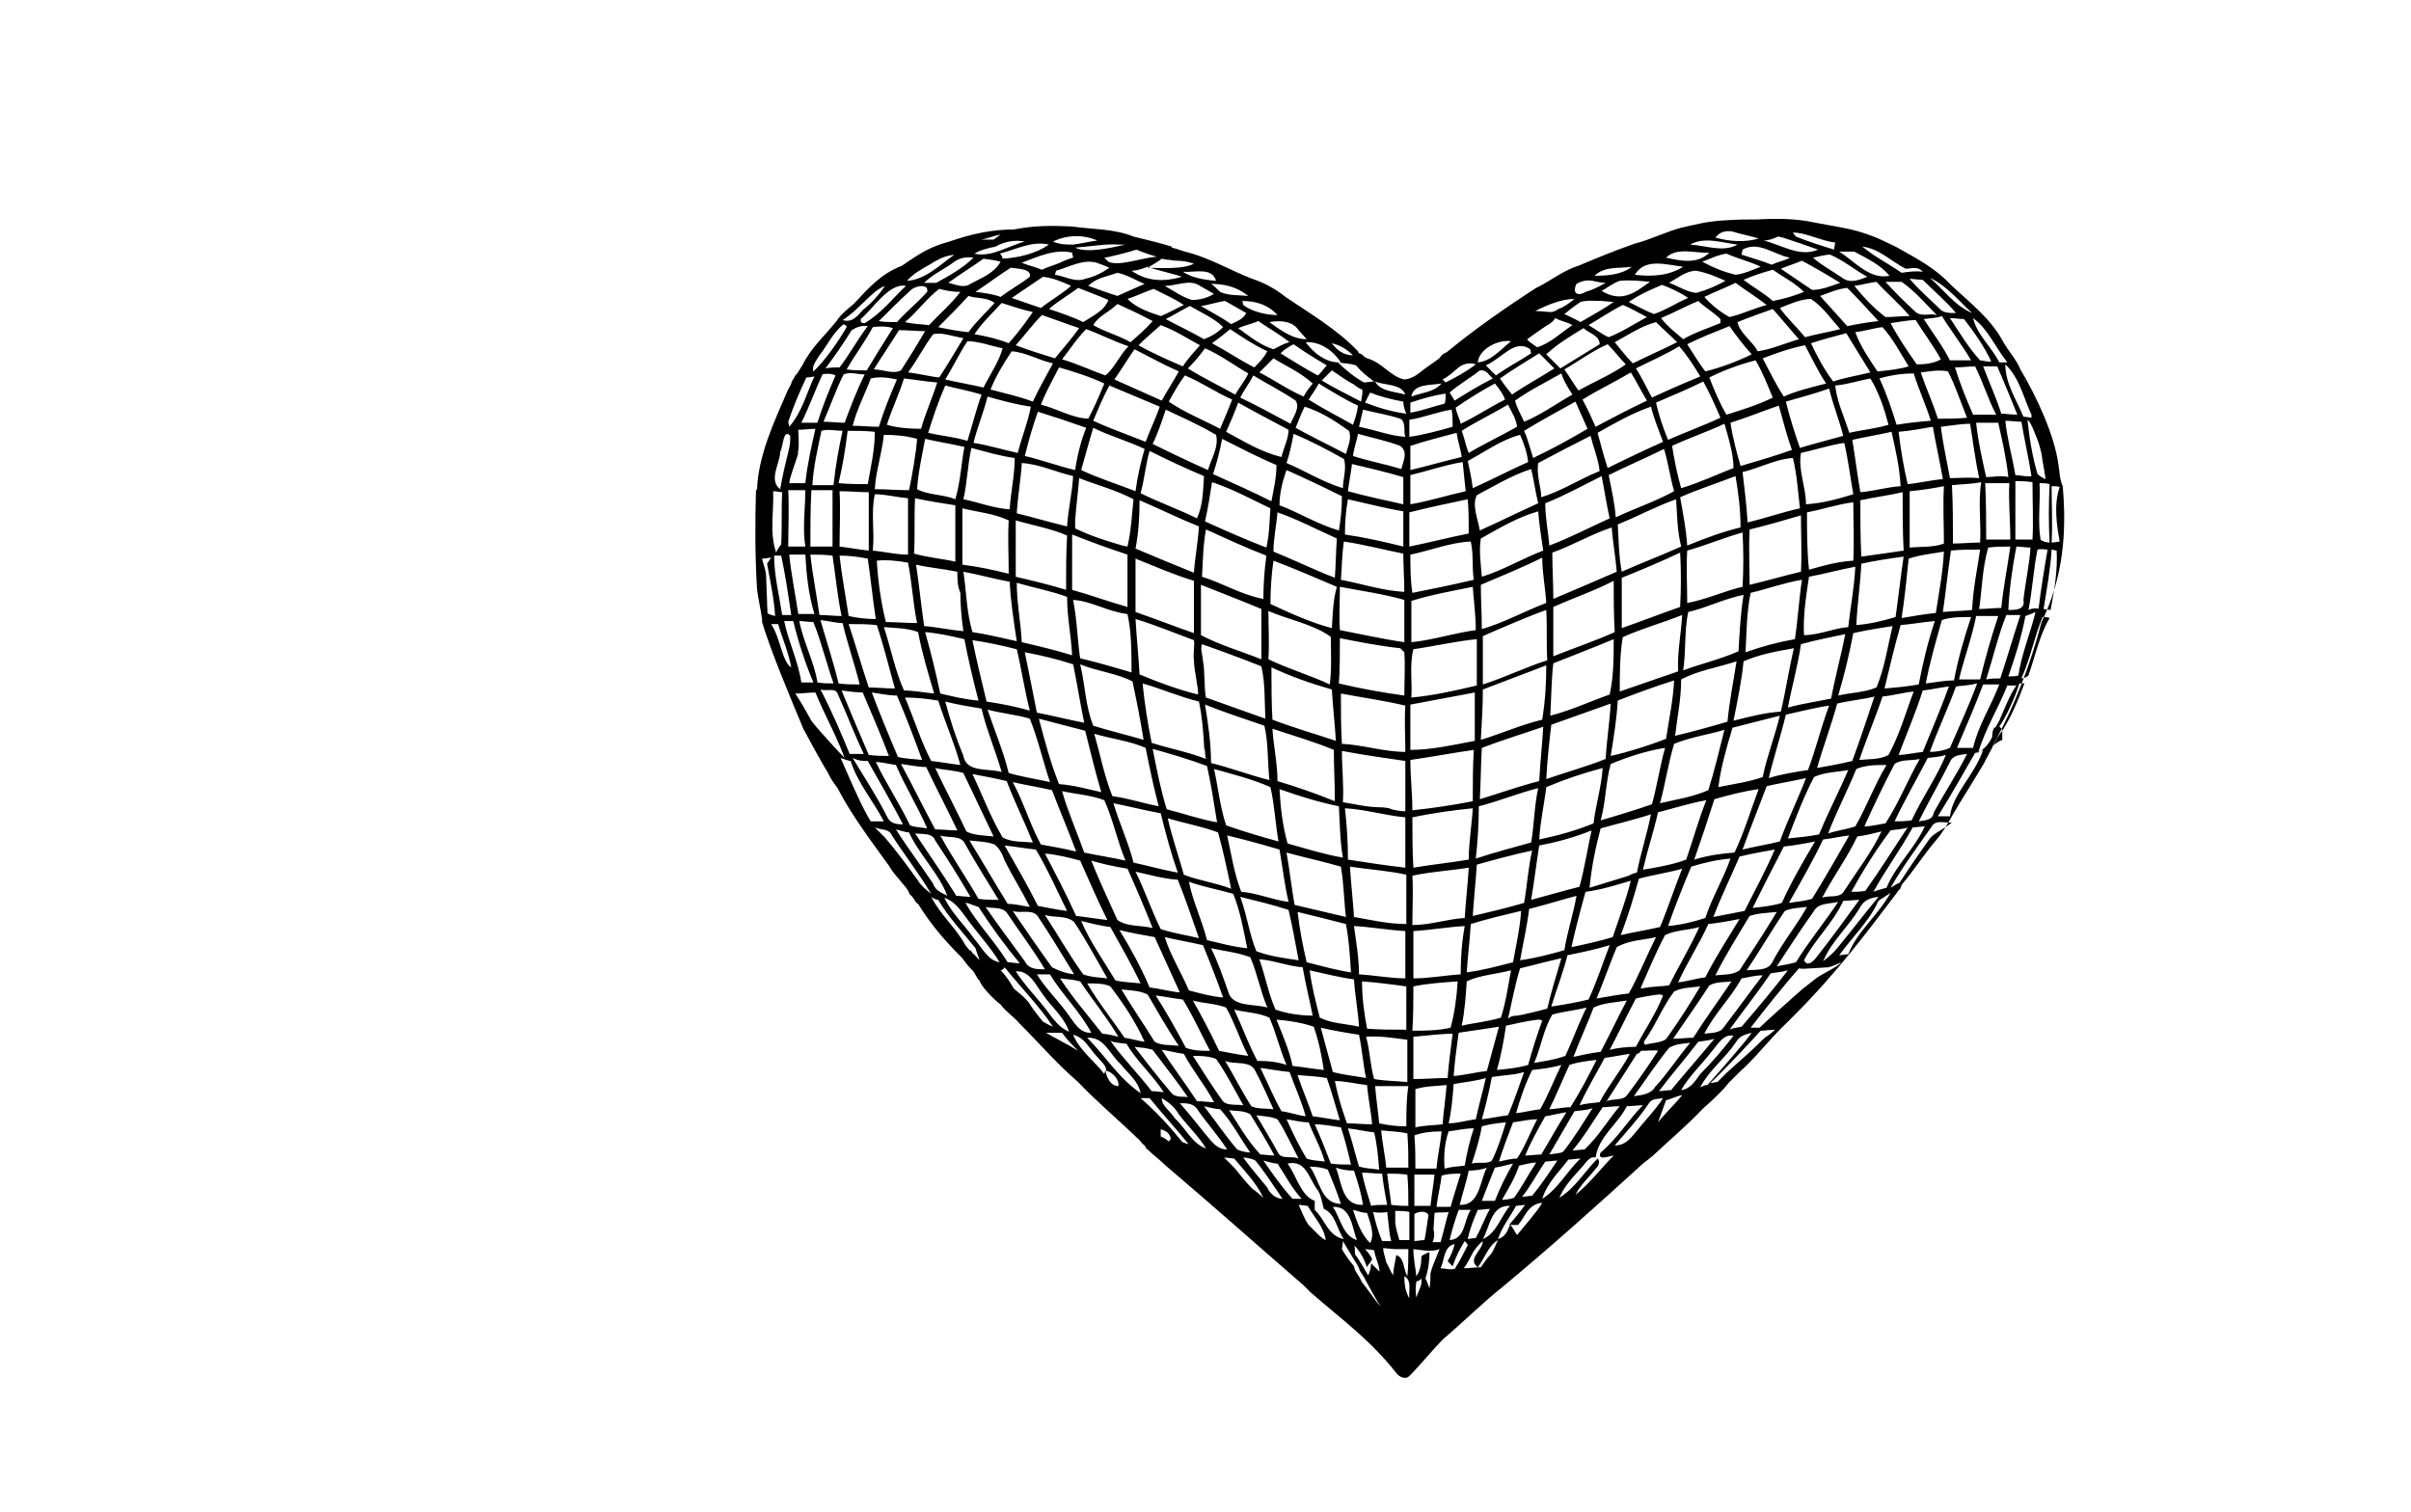 <?xml version="1.0" encoding="utf-8"?>
<!-- Generator: Adobe Illustrator 26.0.3, SVG Export Plug-In . SVG Version: 6.00 Build 0)  -->
<svg version="1.0" id="Слой_1" xmlns="http://www.w3.org/2000/svg" xmlns:xlink="http://www.w3.org/1999/xlink" x="0px" y="0px"
	 viewBox="0 0 239.5 150.2" style="enable-background:new 0 0 239.5 150.2;" xml:space="preserve">
<path d="M204.9,48.3c-0.3-0.7-0.3-1.3-0.4-2c-0.4-3.1-2.2-6.9-3.8-9.6l0,0c-0.4-1-1.2-1.8-1.8-2.9c-1.2-2.2-3.3-3.8-5-5.4
	c-1.6-1.7-3.1-2.5-5.6-3.9l-1.7-0.8c-1.7-0.7-2.6-0.9-4.2-1.2l-2.2-0.4c-1.8-0.4-3.8-0.4-5.6-0.3c-1.4,0-1.8,0-3.4,0.1
	c-1.7,0.1-2.7,0.4-4.1,0.7c-1.3,0.3-3.4,1.3-4.7,1.6l0,0c-2,0.7-3.7,1.4-5.6,2.2c-1.6,0.5-2.9,1.6-4.2,2.2c-3.1,2-6.1,4.1-8.9,6.4
	c-0.7,0.3-0.4,0.4-1,0.8l-0.7,0.5c-0.8,0.5-1.4,1.3-2.5,1.4c-1.4-0.3-2.2-1.7-3.7-2.1c-0.1-0.1-0.3-0.1-0.4-0.3
	c-0.4-0.3-0.4-0.1-0.5-0.4c-2.1-2.2-4.7-3.7-7.2-5.4c-1-0.8-2.1-1.4-3.3-1.8c-2.1-0.8-4.1-2-6.3-2.6c-0.5-0.1-1.2-0.4-1.7-0.5v-0.1
	c-1.3-0.4-2.6-0.7-3.8-1c-2-0.8-4.1-0.7-6.1-1c-2-0.1-3.8-0.1-5.8,0.3c-2.1,0-4.1,0.4-6.4,1.2c-1.8,0.5-2.7,1-4.7,2.4
	c-2.1,0.8-3.3,2.2-4.8,3.8c-0.1,0.1-1.3,1-1.7,1.7l0,0c-1.3,1.6-2.5,2.6-3.4,4.4c-0.1,0.1-0.5,0.9-0.7,1c-0.1,0.3-0.3,0.4-0.4,0.8
	c-0.1,0.3-0.3,0.5-0.4,0.8c-1.3,3-2.9,6.4-3,9.8l-0.1-0.1c-0.1,3.3-0.1,6.7,0.1,9.9c0.1,0.9,0.4,2.2,0.5,3l0,0c0,0.1,0,0.3,0,0.3
	l0,0l0,0l0,0c0.9,3,2.9,7.7,4.1,10.6l0,0l0,0l0,0l0,0c0.7,1.3,1.4,2.6,2.1,3.8l0.3,0.5c0.4,0.8,0.5,0.9,1,1.6
	c1.4,2.7,3.3,5.2,5.1,7.7c0.4,0.7,0.9,1.2,1.3,1.7s0.5,0.5,0.8,1.2c0.3,0.1,0.5,0.8,0.8,0.9c1.3,2.1,2.7,3.7,4.4,5.4
	c0.5,0.7,0.7,0.9,1,1.2c0.3,0.3,0.4,0.8,0.7,1c0.1,0.5,1.3,1.8,2.1,2.4c0.5,0.7,1.3,1.2,1.8,1.8c2,2,3.8,4.1,5.9,5.9
	c1.7,1.8,3.7,3.5,5.5,5.2l0.3,0.3c0.4,0.3,0.4,0.5,0.8,0.8c0.1,0.1,0.1,0.3,0.3,0.4c0.5,0.5,1.2,1,1.8,1.6c4.6,3.9,9.2,8,13.7,11.9
	l0.7,0.7c3.1,2.7,5.9,4.7,8.5,8c0.3,0.4,0.9,0.7,1.3,0.3c1.2-1.2,2.2-2.5,3.4-3.7c2-1.7,3.8-3.5,5.8-5.1c4.7-3.9,9.4-8.1,14-12.3
	l0.9-0.7c1.7-1.6,3.5-3.1,5.1-4.8c0.9-0.8,1.8-1.6,2.5-2.5l0.4-0.4c0.1-0.1,0.5-0.5,0.7-0.7c1.6-1.4,3-3.3,4.6-4.8l0.1-0.1
	c0.1-0.1,0.7-0.7,0.8-0.8c3.9-3.9,6.8-7.7,10.2-12.2c0-0.1,0.3-0.3,0.3-0.4l0.1-0.3c1.2-1.4,2.2-3,3.4-4.4c0.7-0.8,1.2-1.7,1.7-2.6
	c1-1.7,2.1-3.4,3.1-5.1l0,0l0,0l0,0l0,0c0.1-0.3,0.8-1.4,0.9-1.8c2.1-3.8,3.7-8,4.8-12.2C205,57.3,205.3,52.7,204.9,48.3z M198,72.5
	c-0.1,0.3-0.1,0.5-0.1,0.7c-0.3,0.7-0.8,1.2-1.4,1.6c0.7-2.4,2-4.4,2.9-6.7c0.3,0,0.7,0,0.9,0c-0.7,1-1.3,2.6-1.7,3.5l-0.4,0.7
	C198.1,72.2,198.1,72.3,198,72.5L198,72.5L198,72.5z M142.4,122.1l0.1-1.6c0.4-0.1,1.2,0,1.4-0.1c-0.3,1-0.5,2-0.8,3
	c-0.3,0-0.7,0-0.8,0C142.5,123,142.5,122.5,142.4,122.1z M140.5,120.6c0.5-0.3,1.2-0.3,1.4,0.1c-0.1,0.7-0.3,2.1-0.4,2.5
	c-0.3,0-0.8,0.1-1,0.1C140.5,122.5,140.5,121.5,140.5,120.6z M140.5,119.8c0-1,0-2.1,0-3.1c0.7,0,1.3,0,2,0c-0.1,1-0.3,2.1-0.4,3.1
	C141.6,119.8,141.1,119.8,140.5,119.8z M140.1,55.1c2-0.4,3.9-1.2,6-1.3c0.3,1.3,0.1,2.5,0.3,3.8c-2.1,0.5-4.1,0.9-6.1,1.3
	C140.1,57.6,140.1,56.2,140.1,55.1z M146.3,48.5c-0.1-0.9-0.3-1.8-0.5-2.7c1.7-0.9,3.3-2.1,5.2-2.6c0.4,0.9,0.7,1.8,0.8,2.7
	C150,46.7,148.1,47.7,146.3,48.5z M145.2,42.8c1.4-0.9,3.1-1.7,4.6-2.6c0.4,0.8,0.8,1.4,0.9,2.2c-1.6,0.9-3.3,1.7-4.8,2.6
	C145.6,44.3,145.5,43.6,145.2,42.8z M145.6,48.8c-1.8,0.4-3.7,1-5.5,1.3c0-0.9,0-1.8,0-2.9c1.7-0.4,3.4-1,5.2-1.3
	C145.4,47,145.5,47.9,145.6,48.8z M148.5,38.1c0.4,0.5,0.8,1,1,1.6c-1.6,0.8-2.9,1.7-4.4,2.4c-0.1-0.5-0.4-1-0.5-1.6
	C145.9,39.6,147.2,38.8,148.5,38.1z M144.5,39.8l-0.5-0.8c0.9-0.8,2-1.4,3-2.2c0.7-0.1,0.9,0.5,1.3,0.8
	C146.9,38.3,145.6,39.1,144.5,39.8z M201.9,53.6c-0.5,0-1,0-1.7,0c0-2,0-3.8,0-5.8c0.5,0,1,0,1.7,0.1
	C201.9,49.8,202,51.8,201.9,53.6z M199.5,60.6c0.1-2.1,0.4-4.2,0.8-6.3c0.4,0,1,0.1,1.4,0.1c-0.1,1.7-0.5,3.4-0.7,5.2
	C201.2,60.6,200.2,60.6,199.5,60.6z M199.7,53.6c-0.8,0-1.6,0-2.4,0c0-1.8,0-3.8-0.1-5.6c0.8,0,1.6,0,2.4,0
	C199.5,49.8,199.7,51.8,199.7,53.6z M152.4,105.6c0.7-1.6,0.9-3.3,1.8-4.8c1-0.3,2.2-0.4,3.4-0.7c-0.8,1.6-1.4,3.3-2.1,4.8
	C154.4,105.3,153.5,105.4,152.4,105.6z M155.1,105.8c-0.7,1.4-1.3,3-2.1,4.4c-0.8,0.1-1.6,0.3-2.4,0.4c0.4-1.4,0.9-2.9,1.6-4.3
	C153.1,106.2,154.1,106.1,155.1,105.8z M196.7,53.9c-0.9,0-1.8,0.1-2.7,0.1c0-2,0-3.8-0.1-5.8c0.9-0.1,2-0.1,2.9-0.3
	C196.5,50,196.8,51.9,196.7,53.9z M193.7,47.5c-0.3-1.7-0.7-3.4-0.9-5.1c0.9-0.1,2-0.3,2.9-0.3c0.3,1.8,0.5,3.5,0.9,5.4
	C195.6,47.4,194.6,47.5,193.7,47.5z M147.3,63.2c1.8-0.8,4.6-2,6.3-2.6c0.1,1.7,0,3.3,0.1,5c-2.2,0.7-4.2,1.7-6.4,2.4
	C147.3,66.3,147.3,64.8,147.3,63.2z M154.3,60.3c2-0.9,4.1-1.6,6-2.6c0,1.7,0,3.4,0.1,5.1c-2,0.9-4.1,1.6-6.1,2.4
	C154.3,63.6,154.3,61.9,154.3,60.3z M154.3,65.9c2-0.8,4.1-1.6,6-2.4c0,1.8,0,3.7-0.4,5.5c-2,0.7-3.9,1.6-5.9,2.1
	C154.1,69.5,154.1,67.6,154.3,65.9z M160.7,69.6c1.8-0.7,3.7-1.4,5.6-2c-0.1,2-0.5,3.8-0.8,5.8c-1.8,0.7-3.7,1.3-5.5,1.7
	C160.3,73.3,160.6,71.4,160.7,69.6z M161.2,63.3c2-0.9,3.9-1.4,5.9-2.2c-0.1,1.8-0.5,3.8-0.4,5.6c-2,0.7-3.8,1.3-5.8,2
	C160.9,67,160.9,65.1,161.2,63.3z M161.1,57.4c2-0.8,3.9-1.6,5.8-2.5c0.1,1.8,0.1,3.5,0,5.4c-2,0.7-3.8,1.4-5.8,2.1
	C161.1,60.8,161.1,59.1,161.1,57.4z M167,67.5c1.7-0.9,3.7-1.2,5.5-1.8c-0.3,2-0.7,3.9-0.9,6c-1.7,0.5-3.5,1-5.2,1.4
	C166.6,71.3,167,69.5,167,67.5z M167.2,66.6c0.3-2,0.1-3.9,0.5-5.8c1.8-0.4,3.5-1.3,5.5-1.7c-0.3,1.8-0.4,3.8-0.5,5.6
	C170.9,65.5,169.1,65.9,167.2,66.6z M173.1,58.3c-1.8,0.4-3.7,1.3-5.5,1.6c0-1.7-0.1-3.5,0-5.2c1.8-0.5,3.7-1.3,5.5-1.8
	C173.2,54.7,173.2,56.5,173.1,58.3z M167.6,54.2c-0.1-1.6-0.4-3.1-0.7-4.8c1.8-0.8,3.7-1.4,5.5-2.1c0.3,1.7,0.5,3.4,0.5,5.1
	C171.2,52.8,169.3,53.5,167.6,54.2z M167,48.5c-0.4-1.4-0.7-2.9-0.9-4.2c1.7-0.8,3.5-1.4,5.2-2.2c0.4,1.4,0.9,3,0.9,4.4
	C170.4,47.2,168.7,48,167,48.5z M167,54.3c-2,0.9-3.9,1.6-5.9,2.5c-0.3-1.6-0.3-3.1-0.4-4.7c2-0.8,3.8-1.8,5.8-2.5
	C166.6,51.1,166.6,52.7,167,54.3z M166.3,73.9c1.7-0.7,3.4-0.9,5-1.4c-0.5,2-1,4.1-1.6,6c-1.6,0.7-3.1,0.9-4.8,1.3
	C165.4,78,165.7,75.9,166.3,73.9z M172.1,72.3c1.6-0.4,3.1-0.8,4.7-1.2c-0.5,2.1-1.3,4.1-1.7,6.1c-1.4,0.5-3,0.7-4.4,1
	C170.9,76.4,171.5,74.3,172.1,72.3z M172.2,71.6c0.4-2,0.8-3.9,1-5.9c1.6-0.7,3.3-1,5-1.3c-0.5,2.1-0.8,4.2-1.3,6.3
	C175.3,70.8,173.8,71.2,172.2,71.6z M173.4,64.8c0.1-2,0.1-3.9,0.5-5.9c1.7-0.4,3.3-1,5.1-1.3c-0.3,2-0.4,3.9-0.7,5.9
	C176.6,63.8,175.1,64.2,173.4,64.8z M178.9,64c1.4-0.4,3-0.7,4.4-1c-0.4,2.1-1,4.2-1.4,6.4c-1.4,0.3-2.9,0.5-4.3,0.9
	C178,68.2,178.6,66.1,178.9,64z M179.7,57.3c1.6-0.3,3-0.7,4.6-1c-0.1,2.1-0.5,4.1-0.7,6c-1.4,0.1-2.9,0.8-4.4,0.8
	C179.1,61.2,179.4,59.3,179.7,57.3z M179.5,50.9c1.6-0.3,3-0.8,4.6-1c0,2,0.1,3.8,0,5.8c-1.6,0.1-3,0.5-4.4,0.9
	C179.5,54.7,179.5,52.8,179.5,50.9z M184.1,62.9c1.3-0.3,2.6-0.5,3.9-0.7c-0.5,2.1-0.8,4.2-1.6,6.1c-1.2,0.5-2.5,0.5-3.8,0.8
	C183.2,67.1,183.7,65,184.1,62.9z M184.4,62.1c0.1-2.1,0.4-4.1,0.5-6.1c1.4-0.3,2.7-0.5,4.2-0.7c-0.3,2-0.5,3.9-0.8,6
	C187,61.7,185.7,62,184.4,62.1z M184.9,55.3c-0.1-1.8-0.1-3.8-0.1-5.6c1.4-0.3,2.9-0.5,4.2-0.8c0,2,0,3.8,0.1,5.8
	C187.8,54.9,186.3,55.1,184.9,55.3z M184.8,48.9c-0.3-1.7-0.5-3.4-0.8-5.2c1.3-0.3,2.6-0.5,3.9-0.8c0.4,1.8,0.8,3.5,0.9,5.4
	C187.4,48.4,186.1,48.8,184.8,48.9z M184.1,49.1c-1.6,0.5-3.1,0.9-4.7,1c0-1.7-0.8-3.4-0.5-5.1c1.4-0.3,2.9-0.8,4.3-1
	C183.6,45.7,183.8,47.4,184.1,49.1z M178.9,56.8c-1.7,0.4-3.4,0.9-5.1,1.3c0-1.8-0.1-3.7,0-5.5c1.7-0.4,3.4-0.9,5.1-1.4
	C178.9,53.1,179,54.9,178.9,56.8z M173.6,51.9c-0.1-1.7-0.3-3.3-0.5-5c1.7-0.4,3.3-1.3,5-1.4c0.4,1.6,0.5,3.3,0.7,5
	C177,50.9,175.3,51.5,173.6,51.9z M172.9,46.3c-0.4-1.4-0.8-2.9-1-4.3c1.6-0.5,3.3-1.2,4.8-1.7c0.4,1.4,0.8,3,1.3,4.4
	C176.3,45.3,174.6,45.8,172.9,46.3z M171.5,41.2c-0.7-1.2-1.2-2.4-1.7-3.7c1.4-0.7,3-1.3,4.6-1.7c0.7,1.2,1.2,2.5,1.7,3.7
	C174.7,40.2,173.1,40.7,171.5,41.2z M170.9,41.5c-1.7,0.8-3.4,1.4-5.2,2.2c-0.5-1.2-0.9-2.4-1.2-3.7c1.6-0.7,3.1-1.3,4.7-2.1
	C169.8,39,170.4,40.3,170.9,41.5z M166.3,48.8c-1.8,1-3.9,1.7-5.8,2.6c-0.1-1.4-0.4-2.7-0.7-4.2c1.8-0.9,3.7-1.7,5.5-2.6
	C165.7,45.9,165.9,47.4,166.3,48.8z M154.3,59.5c0-1.6-0.1-3-0.1-4.6c2-0.7,3.8-1.8,5.9-2.5c0.1,1.4,0.4,3,0.5,4.4
	C158.3,57.8,156.2,58.7,154.3,59.5z M154.1,72c2-0.7,3.9-1.4,5.9-2.1c-0.1,1.8-0.4,3.7-0.5,5.5c-2,0.8-3.9,1.3-5.9,2
	C153.7,75.5,153.9,73.7,154.1,72z M160,75.9c1.7-0.7,3.5-1.3,5.4-1.6c-0.5,1.8-0.8,3.8-1.3,5.6c-1.4,0.5-3.7,1.2-5.1,1.6
	C159.5,79.8,159.5,77.7,160,75.9z M164.7,80.7c1.6-0.4,3.1-0.9,4.8-1.2c-0.8,2-1.3,3.9-2,5.9c-1.3,0.5-3,0.8-4.3,1
	C163.8,83.9,164.2,82.9,164.7,80.7z M167.1,86.3c-0.8,2-1.4,3.9-2.2,5.8c-1.3,0.3-2.6,0.5-3.9,0.8c0.7-1.8,1.3-3.8,1.8-5.6
	C163.8,87,166.2,86.6,167.1,86.3z M168,86.1c1.3-0.4,2.6-0.7,3.9-0.8c-0.7,2-1.8,3.8-2.5,5.9c-1.2,0.4-2.5,0.7-3.7,0.8
	C166.4,90,167.2,88,168,86.1z M168.3,85.4c0.7-2,1.4-4.1,2-6c1.4-0.4,2.9-0.8,4.4-1c-0.8,2.1-1.4,4.2-2.4,6.3
	C170.9,84.8,169.6,85,168.3,85.4z M175.5,78.1c1.3-0.3,2.6-0.5,3.9-0.8c-0.8,2.1-1.8,4.1-2.6,6.3c-1.2,0.3-2.5,0.5-3.7,0.8
	C173.9,82.2,174.7,80.2,175.5,78.1z M175.7,77.3c0.5-2.1,1.2-4.2,1.7-6.3c1.4-0.3,2.9-0.7,4.3-0.9c-0.8,2.1-1.3,4.3-2.1,6.4
	C178.3,76.7,177,76.9,175.7,77.3z M182.5,69.9c1.2-0.3,2.5-0.4,3.7-0.7c-0.7,2.1-1.4,4.2-2.2,6.4c-1.2,0.3-2.4,0.5-3.5,0.7
	C181.1,74.2,181.9,72.1,182.5,69.9z M187,69.2c1-0.1,2.1-0.4,3.1-0.5c-0.8,2.1-1.4,4.3-2.5,6.3c-0.9,0.5-2,0.4-2.9,0.5
	C185.4,73.4,186.3,71.3,187,69.2z M187.2,68.4c0.5-2.1,1-4.2,1.6-6.3c1.2-0.1,2.2-0.3,3.4-0.4c-0.7,2.1-1.2,4.2-1.6,6.3
	C189.5,68.2,188.4,68.3,187.2,68.4z M188.9,61.4c0.3-2,0.5-3.9,0.7-5.9c1.2-0.4,2.4-0.5,3.5-0.7c-0.1,2.1-0.5,4.1-0.8,6.1
	C191.2,61,190.1,61.2,188.9,61.4z M193.1,54c-1,0.4-2.4,0.3-3.4,0.4c0-1.8,0-3.8,0-5.6c1.2-0.1,2.4-0.3,3.4-0.5
	C193,50.2,193.1,52.2,193.1,54z M193,47.6c-1.2,0.1-2.4,0.4-3.5,0.5c-0.4-1.7-0.7-3.5-0.9-5.2c1.2-0.1,2.2-0.3,3.4-0.5
	C192.3,44.1,192.7,45.9,193,47.6z M188.4,42.2c-0.5-1.6-1-3.1-1.7-4.6c1-0.3,2.2-0.5,3.4-0.5c0.5,1.6,1.2,3.1,1.7,4.7
	C190.6,41.9,189.6,42,188.4,42.2z M187.6,42.2c-1.3,0.4-2.6,0.5-3.9,0.8c-0.5-1.6-1.2-3-1.4-4.7c1.2-0.1,2.4-0.5,3.5-0.7
	C186.7,39.1,187.2,40.7,187.6,42.2z M183.1,43.3c-1.4,0.4-3,0.8-4.3,1.2c-0.5-1.4-1-3-1.4-4.6c1.4-0.4,2.9-0.8,4.3-1.3
	C182.1,40.3,182.7,41.7,183.1,43.3z M177.2,39.4c-0.8-1.2-1.4-2.5-2.1-3.8c1.3-0.5,2.7-1,4.2-1.3c0.7,1.3,1.3,2.6,2.1,3.8
	C179.9,38.5,178.5,38.8,177.2,39.4z M174.6,34.9c-0.5-1-1.8-1.8-2-2.9c1.2-0.5,2.4-0.9,3.5-1.3c0.9,1,1.7,2,2.6,3
	C177.3,34.1,176,34.7,174.6,34.9z M174,35.2c-1.4,0.7-3,1.3-4.6,1.7c-0.7-0.9-1.2-1.8-1.8-2.7c1.4-0.7,2.7-1.2,4.2-1.8
	C172.5,33.4,173.2,34.3,174,35.2z M168.9,37.4c-1.7,0.7-3.3,1.4-4.8,2.1c-0.5-0.9-1-2-1.6-2.9c1.4-0.7,3-1.4,4.3-2.2
	C167.6,35.3,168.3,36.4,168.9,37.4z M163.6,39.8c-1.7,0.8-3.4,1.7-5.1,2.6c-0.4-0.9-0.8-1.8-1.3-2.7c1.6-1,3.3-1.8,4.8-2.7
	C162.5,37.8,163,38.8,163.6,39.8z M164,40.4c0.3,1.2,0.8,2.4,1.2,3.5c-1.8,0.8-3.7,1.7-5.5,2.6c-0.4-1.2-0.7-2.4-1-3.5
	C160.3,42.1,162,41.1,164,40.4z M159.9,51.5c-2,0.9-4.1,2-6,2.7c-0.1-1.4-0.4-2.7-0.4-4.2c2-0.8,3.8-1.8,5.6-2.7
	C159.4,48.8,159.6,50.2,159.9,51.5z M153.6,59.9c-2.1,0.8-4.3,2-6.4,2.6c0-1.4-0.1-3-0.1-4.4c2.1-0.9,4.1-1.7,6.1-2.7
	C153.2,56.9,153.5,58.3,153.6,59.9z M147.3,68.5c2.1-0.8,4.2-1.6,6.3-2.4c0,1.8-0.1,3.5-0.4,5.4c-2.1,0.5-4.1,1.4-6.1,2
	C147.2,71.8,147.3,70.2,147.3,68.5z M159.2,76.3c-0.1,1.8-0.7,3.7-0.9,5.5c-1.7,0.7-3.5,1.2-5.4,1.6c0.1-1.8,0.5-3.5,0.7-5.2
	C155.5,77.4,157.3,76.8,159.2,76.3z M159,82.3c1.4-0.4,3.5-0.9,5-1.4l0,0c-0.4,2-1,3.8-1.4,5.8c-0.1,0-0.5,0.1-0.8,0.3
	c-1.3,0.4-2.6,0.8-3.9,1.2C158.1,86.1,158.5,84.2,159,82.3z M162,87.5c-0.5,2-1.2,3.8-1.8,5.6c-1.3,0.4-2.7,0.7-4.1,1
	c0.4-1.8,0.9-3.7,1.4-5.5C159.1,88.4,160.6,87.9,162,87.5z M159.9,93.9c-0.7,1.8-1.3,3.7-2.1,5.4c-1.2,0.3-2.4,0.5-3.7,0.7
	c0.5-1.7,1.2-3.4,1.6-5.1C157.2,94.6,158.6,94.3,159.9,93.9z M158.3,100.1c1-0.5,2.2-0.5,3.3-0.7c-0.9,1.7-1.7,3.4-2.6,5.1
	c-0.9,0.1-1.8,0.3-2.7,0.5C156.9,103.4,157.7,101.7,158.3,100.1z M158.6,99.2c0.7-1.7,1.3-3.4,2-5.1c1.2-0.7,2.6-0.7,3.9-1
	c-0.9,1.8-1.7,3.8-2.7,5.6C160.8,98.8,159.8,99,158.6,99.2z M165.4,92.9c1-0.5,2.4-0.5,3.4-0.8c-0.9,2-2,3.8-3,5.8
	c-0.7,0.1-1.8,0.1-2.7,0.3c-0.1,0-0.1,0-0.1-0.1C163.8,96.3,164.5,94.6,165.4,92.9z M169.7,91.8c1-0.1,2.1-0.3,3.1-0.5
	c-1.2,2-2.4,3.8-3.4,5.8c-0.9,0.1-1.8,0.4-2.7,0.5C167.6,95.6,168.8,93.8,169.7,91.8z M170.2,91.1c0.8-2.1,1.7-3.9,2.6-6
	c1.2-0.3,2.4-0.5,3.5-0.7c-0.9,2.1-2,4.1-3,6.1C172.2,90.7,171.3,90.9,170.2,91.1z M177.2,84.1c1-0.1,2.1-0.3,3.1-0.5
	c-1.2,2-2.4,4.1-3.3,6.1c-0.9,0.3-2,0.4-2.9,0.5C175.1,88.2,176.1,86.2,177.2,84.1z M177.6,83.3c0.8-2.1,1.6-4.2,2.6-6.1
	c1-0.5,2.4-0.5,3.4-0.7c-0.9,2.1-2,4.2-2.9,6.4C179.7,83.1,178.6,83.2,177.6,83.3z M184.4,76.4c0.9-0.4,2-0.4,3-0.4
	c-1.2,2-2,4.2-3.1,6.1c-0.9,0.3-1.8,0.4-2.7,0.7C182.4,80.7,183.5,78.6,184.4,76.4z M188.2,75.9c0.7-0.5,1.7-0.3,2.5-0.5
	c-1.2,2.1-2.1,4.4-3.4,6.4c-0.7,0.1-1.4,0.3-2.1,0.3C186.1,80.1,187.1,78,188.2,75.9z M188.6,75c0.8-2.1,1.7-4.2,2.4-6.4
	c0.9-0.1,1.7-0.3,2.6-0.4c-0.8,2.2-1.7,4.3-2.6,6.5C190.1,74.8,189.3,75,188.6,75z M191.3,67.9c0.4-2.1,1-4.2,1.6-6.3
	c0.9-0.3,1.8-0.3,2.9-0.3c-0.7,2.1-1.3,4.2-1.7,6.3C193.1,67.6,192.2,67.8,191.3,67.9z M193,60.8c0.3-2.1,0.5-4.1,0.8-6.1
	c0.9-0.1,1.8-0.1,2.9-0.1c-0.3,2-0.7,3.9-0.8,6C195,60.7,194,60.7,193,60.8z M197.5,54.4c0.8-0.1,1.4-0.1,2.2-0.1
	c-0.3,2.1-0.7,4.1-0.9,6.1c-0.8,0-1.4,0.1-2.2,0.1C196.9,58.5,196.9,56.5,197.5,54.4z M197.3,47.4c-0.4-1.8-0.8-3.5-1-5.4
	c0.8,0,1.4,0,2.2,0c0.4,1.8,0.8,3.5,1,5.4C198.8,47.2,198,47.4,197.3,47.4z M196,41.2c-0.7-1.6-1.3-3.1-1.8-4.7c0.7,0,1.3-0.1,2-0.1
	c0.8,1.6,1.3,3.3,2.1,4.8C197.5,41.2,196.7,41.2,196,41.2z M195.4,41.5c-0.9,0.1-2,0.1-2.9,0.1c-0.5-1.6-1.2-3.1-1.7-4.6
	c0.9-0.1,1.8-0.3,2.7-0.1C194.2,38.2,194.7,39.8,195.4,41.5z M190.4,36.2c-0.9-1.3-1.8-2.6-2.6-4.1c0.8-0.1,1.7-0.3,2.5-0.3
	c0.8,1.3,1.8,2.6,2.5,3.9C192.1,36.1,191.3,36.2,190.4,36.2z M189.6,36.4c-1,0.3-2.1,0.4-3.1,0.5c-0.8-1.2-1.7-2.5-2.2-3.9
	c0.9-0.1,1.8-0.4,2.7-0.5C188,33.6,188.8,35.1,189.6,36.4z M185.8,37c-1.2,0.3-2.5,0.5-3.7,0.9c-0.9-1.2-1.6-2.5-2.2-3.8
	c1.2-0.4,2.4-0.7,3.5-1C184.2,34.4,185,35.7,185.8,37z M179.3,33.5c-0.8-1-1.7-1.8-2.5-2.9c1-0.4,2.1-0.9,3.1-0.9c1.2,0.8,2,2,2.9,3
	C181.6,33,180.4,33.2,179.3,33.5z M176.1,29.9c-0.9-0.8-2-1.4-2.9-2.1c0.9-0.4,1.8-0.7,2.9-1c1,0.7,2.2,1.3,3.1,2.2
	C178.2,29.4,177.2,29.7,176.1,29.9z M175.5,30.3c-1.2,0.3-2.4,0.9-3.7,1.2c-0.9-0.5-1.8-1.2-2.5-2c1-0.5,2.1-0.9,3.1-1.4
	C173.5,28.9,174.6,29.6,175.5,30.3z M170.9,31.7c0,0.1,0,0.3,0,0.4c-1.2,0.5-2.5,0.9-3.7,1.6c-0.8-0.7-1.6-1.3-2.2-2.1
	c1.2-0.5,2.5-1.2,3.7-1.7C169.3,30.5,170.2,31,170.9,31.7z M166.6,34c-1.4,0.7-3,1.4-4.4,2.1c-0.7-0.7-1.2-1.4-1.8-2.1
	c1.3-0.7,2.6-1.6,4.1-2C165.1,32.6,165.8,33.2,166.6,34z M159.8,33.5c-0.7-0.3-1.3-0.8-2-1.2c1.2-0.7,2.2-1.4,3.4-2
	c0.8,0.3,1.6,0.8,2.4,1.2C162.3,32.2,161.1,33,159.8,33.5z M161.5,36.2c-1.4,1-3.1,1.7-4.7,2.6c-0.5-0.7-0.9-1.4-1.4-2.1
	c1.4-0.8,2.7-1.8,4.3-2.5C160.4,34.9,160.9,35.6,161.5,36.2z M156.2,39.2c-1.6,0.9-3.1,2-4.8,2.7c-0.3-0.7-0.7-1.3-0.9-2.1
	c1.4-1,3-1.8,4.6-2.7C155.3,37.8,155.8,38.6,156.2,39.2z M156.5,39.9c0.4,0.9,0.8,1.8,1.2,2.7c-1.7,1-3.5,2-5.4,2.9
	c-0.3-0.9-0.5-1.8-0.9-2.7C153.2,41.7,154.9,40.8,156.5,39.9z M152.8,46c1.7-0.9,3.4-1.8,5.2-2.7c0.3,1.2,0.8,2.4,0.9,3.5
	c-2,0.8-3.8,2-5.8,2.6C153.1,48.4,152.6,47.2,152.8,46z M152.8,50.8c0.1,1.3,0.3,2.6,0.5,3.9c-2.1,0.8-4.1,2-6.1,2.6
	c-0.1-1.3-0.3-2.6-0.1-3.8C148.9,52.5,150.7,51.4,152.8,50.8z M147.2,74.3c2.1-0.8,4.1-1.4,6.1-2.1c-0.1,1.8-0.3,3.5-0.4,5.4
	c-2,0.5-3.9,1.2-5.9,1.8C147.1,77.7,147.1,76,147.2,74.3z M158.1,82.5c-0.4,1.8-0.7,3.8-1.2,5.6c-1.6,0.4-3.3,0.9-4.8,1.3
	c0.3-1.8,0.5-3.5,0.8-5.4C154.5,83.7,156.4,83.2,158.1,82.5z M156.6,89c-0.3,1.8-0.9,3.5-1.2,5.4c-1.4,0.4-2.9,0.8-4.4,1
	c0.3-1.7,0.7-3.4,0.9-5.1C153.5,89.9,155.1,89.4,156.6,89z M155.1,95.2c-0.5,1.7-1,3.3-1.4,5c-0.3,0.1-2.7,0.7-3,0.7l0,0
	c-0.4,0-0.7,0.1-0.9,0.3c0.4-1.7,0.7-3.4,1.2-5C152.3,95.9,153.7,95.5,155.1,95.2z M152.8,101.3c0.3,0,0.4,0.1,0.4,0.1
	c-0.5,1.4-1,2.9-1.4,4.4c-1,0.3-2.1,0.4-3.1,0.5c0.4-1.4,0.7-3,0.9-4.4C150.5,101.7,151.8,101.4,152.8,101.3z M151.4,106.5
	c-0.5,1.4-1,2.9-1.6,4.3c-0.9,0.1-1.7,0.3-2.6,0.4c0.4-1.4,0.7-2.7,1-4.2C149.4,106.8,150.5,106.8,151.4,106.5z M149.6,111.5
	c-0.4,1.3-0.8,2.6-1.4,3.8c-0.5,0.4-1.3,0.1-2,0.3c0.4-1.2,0.8-2.5,1-3.7C147.9,111.7,148.6,111.6,149.6,111.5z M147.7,116
	c-0.7,1.3-0.7,3.8-2.7,3.7c0.3-1.2,0.7-2.4,0.9-3.4C146.4,116.3,147.3,116.2,147.7,116z M148.5,116c0.7-0.1,1.3-0.3,1.8-0.4
	c-0.7,1.2-1.3,2.4-1.8,3.7c-0.4,0-1,0-1.3,0C147.6,118.3,148,117.2,148.5,116z M148.9,115.4c0.4-1.3,0.9-2.6,1.4-3.9
	c0.8-0.1,1.6-0.3,2.4-0.3c-0.7,1.3-1.2,2.7-2,3.9C150.1,115.1,149.4,115.3,148.9,115.4z M153.5,110.9c0.7-0.1,1.4-0.3,2.1-0.4
	c-0.9,1.4-1.7,2.9-2.5,4.2c-0.4,0-1.2,0.1-1.6,0.1C152,113.6,152.7,112.3,153.5,110.9z M153.9,110.2c0.7-1.4,1.3-2.9,2-4.4
	c0.9-0.3,1.8-0.4,2.7-0.5c-0.8,1.6-1.7,3.3-2.6,4.7C155.2,110,154.5,110.2,153.9,110.2z M159.4,105.1c0.8-0.1,1.7-0.3,2.5-0.4
	c-0.9,1.7-2.1,3.1-3,4.8c-0.7,0.1-1.3,0.1-2,0.3C157.7,108.1,158.6,106.6,159.4,105.1z M159.9,104.3c0.9-1.7,1.7-3.4,2.6-5.1
	c0.3-0.1,2-0.4,2.4-0.4c0.1,0,0.1,0,0.3,0.1c-0.7,1.8-1.8,3.4-2.7,5.1C161.6,104,160.7,104.1,159.9,104.3z M166.3,98.5
	c0.8-0.4,1.8-0.4,2.6-0.5c-1,1.7-2.1,3.4-3.3,5.1c-0.3,0.5-1.6,0.5-2.2,0.7c0-0.1-0.1-0.1-0.1-0.3
	C164.5,101.8,165.1,100.1,166.3,98.5z M169.8,97.9c0.7-0.4,1.6-0.3,2.2-0.4c-1.2,1.8-2.6,3.7-3.8,5.6c-0.7,0-1.3,0.1-2,0.1
	C167.5,101.3,168.7,99.6,169.8,97.9z M170.4,96.9c1-2,2.2-3.9,3.4-5.9c0.9-0.3,1.8-0.3,2.7-0.4c-1.2,2-2.4,3.8-3.7,5.8
	C172.1,96.9,171.2,96.8,170.4,96.9z M177.3,90.5c0.7-0.3,1.4-0.3,2.2-0.4c-1,1.8-2.4,3.5-3.4,5.4c-0.4,1-1.7,0.8-2.6,0.9
	C174.8,94.5,176,92.4,177.3,90.5z M177.7,89.7c1.2-2.1,2.4-4.2,3.4-6.3c0.9-0.1,1.7-0.3,2.6-0.4c-1.2,2.1-2.4,4.2-3.7,6.3
	C179.3,89.5,178.5,89.6,177.7,89.7z M184.5,83.1c0.8-0.1,1.6-0.3,2.4-0.5c-1,2.1-2.4,3.9-3.7,5.9c-0.4,0.8-1.6,0.4-2.2,0.7
	C182.1,87.1,183.5,85.2,184.5,83.1z M187.8,82.5c0.4-0.1,1.3-0.1,1.7-0.3c-1.4,2.1-2.7,4.2-4.2,6.3c-0.5,0.1-0.9,0.1-1.4,0.1
	C185,86.6,186.3,84.5,187.8,82.5z M188.2,81.6c1-2.1,2.2-4.2,3.3-6.3c0.7-0.1,1.2-0.1,1.8-0.3c-0.9,2.2-2.4,4.3-3.4,6.5
	C189.3,81.6,188.6,81.6,188.2,81.6z M191.7,74.7c0.8-2.2,1.8-4.3,2.6-6.5c0.7-0.1,1.3-0.1,2.1-0.3c-0.8,2.2-1.8,4.3-2.7,6.4
	C193,74.6,192.3,74.7,191.7,74.7z M194.6,67.5c0.5-2.1,1.3-4.2,1.7-6.3c0.8,0,1.4,0,2.2,0c-0.7,2.1-1.3,4.2-1.8,6.3
	C196,67.5,195.4,67.5,194.6,67.5z M199.3,61.1c0.4,0,1.2,0,1.4,0c-0.7,2.1-1.3,4.2-2,6.3c-0.5,0-0.9,0-1.4,0.1
	C198,65.3,198.5,63.1,199.3,61.1z M200.2,47.2c-0.3-1.8-0.8-3.5-1-5.4c0.4,0,1.2,0.1,1.6,0.1c0.3,1.8,0.7,3.5,1,5.4
	C201.4,47.4,200.6,47.2,200.2,47.2z M198.8,41.1c-0.5-1.6-1.2-3.1-1.8-4.7c0.4,0,1.2,0,1.4,0c0.7,1.6,1.3,3.1,2,4.8
	C199.9,41.2,199.2,41.1,198.8,41.1z M196.7,35.8c-1.2-1.3-2-2.7-3-4.2c0.4,0,1,0.1,1.4,0.1c1,1.3,2,2.7,2.7,4.2
	C197.6,36,196.9,35.8,196.7,35.8z M195.8,35.8c-0.7,0-1.4,0-2.1,0c-0.7-1.4-1.7-2.7-2.6-4.1c0.7-0.1,1.3-0.1,1.8-0.3
	C193.9,33,195,34.4,195.8,35.8z M190.3,31c-1-0.9-2.1-2-3-3c0.4,0,1.2,0,1.6,0c1.3,0.9,2.4,2.2,3.5,3.3
	C191.7,31.1,190.9,31.5,190.3,31z M189.7,31.4c-0.8,0-1.6,0.1-2.4,0.1c-1.2-0.9-2.2-2-3.1-3.1c0.8-0.1,1.4-0.3,2.2-0.4
	C187.5,29.2,188.7,30.2,189.7,31.4z M186.6,31.9c-1,0.1-2.1,0.3-3.1,0.5c-0.9-1-1.8-2-2.7-3c0.9-0.3,1.7-0.7,2.7-0.8
	C184.6,29.7,185.5,30.7,186.6,31.9z M180,28.8c-1-0.7-2.1-1.4-3.1-2.1c0.7-0.3,1.4-0.5,2.1-0.8c1.3,0.7,2.5,1.4,3.8,2.2
	C181.9,28.4,181,28.8,180,28.8z M176,26.3c-1-0.4-2.1-0.7-3-1c0-0.1,0.1-0.4,0.1-0.5c1.6-0.9,3.1,0.5,4.7,0.8
	C177.3,25.9,176.6,26,176,26.3z M174.9,26.5c-0.8,0.3-1.6,0.7-2.5,0.8c-1.2-0.3-2.2-0.7-3.3-1.3c0.8-0.3,1.6-0.7,2.4-0.8
	C172.9,25.8,173.9,26,174.9,26.5z M171.4,27.9c-0.9,0.5-1.8,0.9-2.9,1.2c-1-0.1-1.8-0.7-2.7-1c0.9-0.5,1.7-1.2,2.7-1.2
	C169.6,27.1,170.5,27.5,171.4,27.9z M167.7,29.6c-1.2,0.5-2.2,1.2-3.4,1.6c-0.8-0.3-1.7-0.8-2.5-1.2c1-0.7,2.1-1.2,3.3-1.7
	C165.9,28.6,166.8,29,167.7,29.6z M159.1,28.9c0.7-0.4,1.2-0.8,1.8-1c1-0.1,2,0,3,0.1C162.6,28.9,161.2,30.2,159.1,28.9z
	 M159.1,29.9l1.2,0.1c-1,0.7-2.1,1.3-3.3,2c-0.5-0.3-1-0.5-1.6-0.8c0.5-0.4,1-0.8,1.6-1.2C157.7,29.8,158.5,29.9,159.1,29.9z
	 M157.3,32.6c0.5,0.5,1.6,0.7,1.6,1.6c-1.3,0.8-2.6,1.6-3.9,2.4c-0.5-0.5-0.9-0.9-1.4-1.4C154.8,34.1,156,33.4,157.3,32.6z
	 M154.4,36.6c-1.4,0.9-2.9,1.7-4.2,2.6c-0.4-0.5-0.8-1-1.2-1.6c1.3-0.9,2.6-1.7,3.9-2.5C153.5,35.7,154,36.2,154.4,36.6z
	 M146.7,49.2c1.7-0.9,3.5-2,5.4-2.6c0.3,1.2,0.4,2.2,0.7,3.4c-2,0.9-3.8,1.8-5.8,2.7C146.8,51.5,146.2,50.2,146.7,49.2z M146.9,80.1
	c2-0.5,3.9-1.3,5.9-1.8c-0.4,1.8-0.4,3.7-0.7,5.4c-1.8,0.5-3.7,1-5.5,1.6C146.8,83.5,146.9,81.8,146.9,80.1z M152.2,84.5
	c-0.4,1.7-0.5,3.5-0.8,5.2c-1.7,0.5-3.4,0.9-5.1,1.3c0.1-1.7,0.3-3.4,0.4-5.1C148.5,85.4,150.3,84.9,152.2,84.5z M151.1,90.5
	c-0.1,1.7-0.5,3.4-0.8,5.1c-1.6,0.4-3,0.8-4.6,1c0.1-1.6,0.3-3.1,0.4-4.8C147.7,91.3,149.4,90.9,151.1,90.5z M150.1,96.4
	c-0.3,1.6-0.5,3.1-1,4.7c-1.3,0.4-2.6,0.5-3.9,0.8c0.3-1.4,0.4-2.9,0.5-4.4C146.9,96.9,148.5,96.8,150.1,96.4z M148.9,102
	c-0.4,1.4-0.8,3-1.2,4.4c-1,0.1-2.1,0.4-3.3,0.5c0.1-1.4,0.3-2.9,0.5-4.3C146.3,102.4,147.6,102.2,148.9,102z M147.6,107.1
	c-0.3,1.3-0.7,2.7-1,4.1c-0.9,0.1-1.8,0.4-2.7,0.4c0.3-1.3,0.4-2.6,0.5-3.9C145.5,107.5,146.6,107.4,147.6,107.1z M143.8,107.1
	c-1.2,0-2.2,0.1-3.4,0.1c0-1.4,0-2.7,0-4.2c1.3-0.1,2.6-0.3,3.9-0.3C144.1,104.3,143.9,105.7,143.8,107.1z M143.9,112.4
	c0.8-0.1,1.6-0.3,2.5-0.3c-0.4,1.2-0.7,2.5-0.9,3.7c-0.7,0.1-1.3,0.1-2,0.3C143.4,114.7,143.5,113.6,143.9,112.4z M145.1,116.6
	c-0.3,1-0.7,2.2-1,3.3c-0.4,0-1,0-1.4,0c0.1-1,0.4-2.1,0.5-3.1C143.8,116.6,144.5,116.6,145.1,116.6z M144.9,120.2
	c0.3,0,0.9,0,1.2,0c-0.7,1-0.5,2.9-2.1,3C144.2,122.3,144.5,121.3,144.9,120.2z M146.8,120.2c0.4,0,0.8-0.1,1.2-0.1
	c-0.5,0.9-0.9,2-1.4,2.9c-0.3,0-0.7,0.1-0.8,0.1C146,122.1,146.4,121.1,146.8,120.2z M150,119.8c-0.9,1-1.3,2.7-2.7,3.3
	C148,121.9,148.1,119.7,150,119.8z M149.2,119.2c0.7-1.2,1.3-2.2,1.7-3.4c0.5-0.1,1.2-0.3,1.7-0.3c-0.8,1.2-1.4,2.4-2.2,3.5
	C150.1,119.1,149.6,119.2,149.2,119.2z M153.5,115.4c0.3,0,0.9-0.1,1.2-0.1c-0.8,1.2-1.6,2.4-2.5,3.5c-0.3,0-0.8,0.1-1,0.1
	C152,117.9,152.7,116.6,153.5,115.4z M153.9,114.7c0.8-1.4,1.7-2.9,2.5-4.3c0.7-0.1,1.2-0.1,1.8-0.3c-0.9,1.4-1.8,2.9-2.9,4.3
	C155.1,114.6,154.3,114.6,153.9,114.7z M159.2,110c0.5,0,1-0.1,1.7-0.1c-1.2,1.4-2.1,3-3.5,4.3c-0.3,0-0.9,0.1-1.2,0.1
	C157.3,113,158.2,111.5,159.2,110z M159.6,109.4c1-1.6,2-3.1,3-4.7c0.1,0,0.3-0.1,0.4-0.3c0.5,0,1.6-0.1,1.7,0c-0.9,1.4-2,3-3,4.3
	C161.3,109.4,160.3,109.1,159.6,109.4z M165.8,104.1c0.7-0.4,1.3-0.4,2.1-0.5c-1.2,1.4-2.2,3-3.5,4.4c-0.4,0.7-1.3,0.8-2.1,0.9
	C163.4,107.4,164.5,105.7,165.8,104.1z M168.7,103.5c0.5-0.1,1-0.1,1.6-0.3c-1.4,1.7-2.9,3.4-4.3,5.1c-0.3,0-0.9,0.1-1.2,0.1
	C166,106.8,167.4,105.2,168.7,103.5z M169.3,102.7c1-2,2.6-3.5,3.7-5.5c0.7-0.1,1.3-0.3,2.1-0.3c-1.3,1.7-2.6,3.5-3.9,5.2
	C170.8,102.7,169.8,102.6,169.3,102.7z M175.9,96.7c0.5-0.1,1-0.1,1.7-0.3c-1.2,1.6-3.3,4.1-4.6,5.6c-0.4,0.1-0.8,0.1-1.2,0.3
	C173.1,100.5,174.6,98.6,175.9,96.7z M176.5,96c1.2-1.8,2.4-3.7,3.7-5.5c0.4-0.8,1.6-0.7,2.4-0.9c-1.4,2.1-2.9,3.9-4.2,6
	C177.7,95.8,177,95.9,176.5,96z M183.1,89.5c0.4,0,1.2-0.1,1.6-0.1c-1.3,1.8-2.7,3.7-4.1,5.5c-0.3,0.4-1,1.3-1.4,0.5
	C180.3,93.3,182.1,91.7,183.1,89.5z M184.8,90.1c0.4-0.7,1-0.9,1.8-1c-1.4,1.7-2.7,3.4-4.1,5.1c-0.4,0.5-0.9,0.9-1.4,1.3
	C182,93.4,183.7,92,184.8,90.1z M186.1,88.6c1.2-2.2,2.7-4.2,3.9-6.4c0.3,0,0.9-0.1,1.2-0.1c-1,2.2-2.9,3.9-3.8,6.1
	C187,88.3,186.6,88.4,186.1,88.6z M190.6,81.6c1-2,2.1-3.9,3.1-5.9c0.3-0.7,1-0.7,1.7-0.8c-1,2-2.2,3.8-3.3,5.8
	C192,81.5,191.2,81.5,190.6,81.6z M194.4,74.3c0.9-2.1,1.8-4.2,2.6-6.3c0.4,0,1.2,0,1.6,0c-0.8,2.1-2.1,4.1-2.6,6.3
	C195.6,74.3,194.8,74.3,194.4,74.3z M199.5,67.2c0.7-2,1.3-3.9,1.7-6c0.3-0.1,0.8-0.3,1-0.4c-0.5,2.1-1.4,4.2-1.7,6.3
	C200.3,67.2,199.8,67.2,199.5,67.2z M201.5,60.6c0.4-2,0.5-4.1,0.9-6c0.4-0.1,0.7,0,1,0c-0.3,1.7-0.7,4.2-0.9,5.9
	C202.4,60.4,201.9,60.4,201.5,60.6z M203.6,53.9c-0.3,0-0.7-0.1-0.9-0.3c-0.3-1.8,0-3.8-0.1-5.6c0.4,0,0.7,0,1,0.1
	C203.5,50.1,203.5,52.1,203.6,53.9z M202.8,45.1c0.1,0.8,0.3,1.7,0.4,2.5c-0.3-0.1-0.7-0.4-0.8-0.5c-0.5-1.7-0.8-3.5-1-5.4
	c0.4,0.3,0.7,1.3,1,2l0,0C202.6,44.2,202.7,44.7,202.8,45.1z M201.2,38.2c0-0.1-0.1-0.4-0.1-0.5v-0.1L201.2,38.2z M201.8,41.2v0.3
	c-0.1,0-0.5-0.1-0.8-0.1c-0.7-1.7-1.8-3.3-1.8-5.2C200.6,37.5,201,39.5,201.8,41.2z M199.4,36c-0.3,0-0.7,0-0.8,0
	c-0.8-1.6-2.2-2.7-2.6-4.4C197.5,32.7,198.2,34.5,199.4,36z M195.9,31.1c-1.7-0.7-2.9-2.4-4.2-3.5C193.4,28.4,194.6,29.9,195.9,31.1
	z M194.3,31.1c-0.7,0-1.3,0-1.7-0.5c-0.9-0.9-2-1.8-2.9-2.9c0.3,0,0.9,0.1,1.3,0.1C192.1,28.9,193.3,29.9,194.3,31.1z M189.3,26.7
	c0.5,0,1.2-0.3,1.7,0.3c-0.7-0.1-1.4,0-2.1,0.1c-1.3-0.9-2.7-1.6-3.9-2.6C186.7,24.7,187.9,26,189.3,26.7z M184.2,25
	c1.3,0.7,2.6,1.3,3.5,2.4c-2,0.4-3.4-1.4-5-2.4C183.2,25,183.8,25,184.2,25z M185.5,27.5c-0.8,0.3-1.7,0.7-2.5,0.1
	c-1-0.7-2-1.2-2.9-2c0.5-0.1,1.2-0.3,1.7-0.3C183.2,25.9,184.2,26.8,185.5,27.5z M182.3,24.1c0,0.1-0.1,0.5-0.1,0.7
	c-1.3-0.4-2.6-0.8-3.8-1.3c-0.1-0.1-0.3-0.4-0.3-0.4C179.4,23.1,180.8,23.9,182.3,24.1z M176.6,23.5c0.1,0,0.4,0.1,0.5,0.1
	c1.2,0.4,2.4,0.8,3.5,1.2c-1.8,0.8-3.7-0.5-5.4-0.9C175.6,23.9,176.3,23.7,176.6,23.5z M172.1,23c0.9,0.3,1.7,0.4,2.6,0.7
	c-1.4,0.4-2.9,0.3-4.3-0.1C170.9,23,171.4,22.9,172.1,23z M172.6,24.3c-1.4,0.8-3.1,0.1-4.7,0C169.3,23.5,171,24.1,172.6,24.3z
	 M169.8,25.1c-1.2,1.2-2.9,0.8-4.3,0.5C166.6,24.5,168.5,25.2,169.8,25.1z M167.2,26.5c-1.4,0.9-3.1,1-4.8,0.8
	C163.4,25.6,165.5,26.3,167.2,26.5z M162.1,26.5c-1,0.8-2.5,0.9-3.7,0.9C159.4,26.4,160.9,26.7,162.1,26.5z M156.6,28.2
	c1.3-0.7,1.8-0.1,2.9-0.1c-0.7,0.4-1.3,0.7-2,0.9C156.9,29.4,156.1,29.3,156.6,28.2z M156.4,29.7c-0.5,0.4-1,0.8-1.6,1
	c-0.1,0.1-0.5,0.3-0.7,0.3c-0.5,0-1-0.1-1.6-0.1C153.7,30.3,155.1,29.7,156.4,29.7z M153.7,32.3c0.3-0.1,0.7-0.5,0.8-0.7
	c0.5,0.3,1.2,0.4,1.7,0.7c-1.2,0.8-2.2,1.8-3.5,2.2c-0.4-0.3-0.8-0.5-1-0.8C152.4,33.2,153.1,32.7,153.7,32.3z M152,34.7l0.1,0.4
	c-1.2,0.8-2.4,1.4-3.5,2.2l-0.3-0.3c-0.1-0.1-0.5-0.5-0.7-0.7C149.2,35.6,150.5,33.6,152,34.7z M150.1,33.9c-1,0.8-2,2-3.3,2.1
	C146.9,34.7,148.8,33.7,150.1,33.9z M144.9,36.5c0.5-0.4,1.2-0.5,1.7-0.3c-0.9,0.7-2,1.3-3,1.8l-0.3-0.3
	C143.9,37.4,144.3,37,144.9,36.5z M143.2,38.1c-0.8,0.9-2,0.9-3,1.3C140.4,38.1,142.1,38.3,143.2,38.1z M140,123.2c-0.4,0-0.8,0-1,0
	c-0.1-0.5-0.3-0.9-0.4-1.7c0-0.3,0-0.9,0-1.2c0.5,0,0.9,0,1.4,0.1C140,121.5,140,122.3,140,123.2z M139.9,119.8c-0.5,0-1,0-1.7-0.1
	c-0.1-1-0.3-2.1-0.4-3.1c0.7,0,1.3,0,2,0.1C139.9,117.9,139.9,118.8,139.9,119.8z M79.3,44.7c0.1-0.7,0-1.3,0-2
	c0.4,0,1.3-0.1,1.7-0.1c-0.4,1.8-0.8,3.5-1,5.4c-0.4,0-1.2,0-1.6,0c0.1-0.8,0.7-2.2,0.9-3l0,0C79.2,45,79.3,44.9,79.3,44.7
	L79.3,44.7L79.3,44.7z M139.6,43.4c-1.6-0.1-3-0.7-4.6-1c0.1-0.5,0.3-1.2,0.4-1.7c1.2,0.3,2.5,0.5,3.7,0.9
	C139.7,41.9,139.4,42.9,139.6,43.4z M139.6,74.7c-2.1,0-4.2-0.7-6.3-0.8c-0.1-1.7-0.1-3.3-0.1-5c2.1,0.4,4.3,0.7,6.4,1.2
	C139.5,71.6,139.6,73.1,139.6,74.7z M83.4,48.8c0.9,0,2,0.1,2.9,0.1c0,2,0,3.9,0,5.8c-1-0.1-2-0.3-2.9-0.4
	C83.4,52.5,83.5,50.6,83.4,48.8z M119.9,93.4c-0.5-2-1.4-3.8-1.8-5.8c1.4,0.5,3,0.8,4.4,1.2c0.7,1.7,1,3.5,1.4,5.4
	C122.6,94.1,121.2,93.7,119.9,93.4z M124.2,95.1c0.7,1.6,1,3.4,1.7,5c-1.3-0.4-3.5,0-3.9-1.6c-0.5-1.4-1-2.9-1.7-4.3
	C121.6,94.5,122.9,94.6,124.2,95.1z M86.9,49.1c1,0,2.2,0.3,3.3,0.4c0,1.8,0,3.8,0,5.6c-1.2,0-2.4-0.3-3.5-0.4
	C86.9,52.8,86.5,50.9,86.9,49.1z M90.2,55.9c0.4,2,0.5,4.1,0.9,6c-1,0-2.1-0.1-3.1-0.1c-0.5-2-0.8-4.2-0.9-6.1
	C88.1,55.6,89.1,55.7,90.2,55.9z M100.2,57c-1.6-0.4-3-0.7-4.6-0.9c0-1.8,0-3.8,0-5.6c1.6,0.4,3.1,0.5,4.6,1.2
	C100.1,53.4,100.2,55.2,100.2,57z M95.7,62.7c-1.3-0.1-2.6-0.4-3.9-0.5c-0.3-2.1-0.5-4.1-0.8-6.1c1.3,0.3,2.6,0.4,4.1,0.7
	c0,0.7,0,1.4,0.3,2.1C95.4,60,95.5,61.4,95.7,62.7z M95.7,56.8c1.6,0.3,3,0.7,4.6,1c0.1,2,0.4,3.9,0.7,5.9c-1.4-0.3-3-0.7-4.4-0.9
	C96,60.8,96,58.7,95.7,56.8z M101,64.5c0.5,2.1,0.8,4.2,1.3,6.1c-1.4-0.4-2.9-0.7-4.3-0.9c-0.5-2.1-1-4.1-1.4-6.1
	C98,63.8,99.4,64.1,101,64.5z M118.6,63.6c0.1,0.5-0.1,1.4,0,2c0,1,0.5,2.9,0.4,3.4c-2-0.5-3.9-1.2-5.8-2c-0.1-1.8-0.3-3.7-0.4-5.5
	C114.8,62.1,116.7,62.9,118.6,63.6z M112.8,55.5c2,0.8,3.8,1.6,5.8,2.2c0,1.7,0,3.4,0,5.2c-2-0.7-3.8-1.4-5.8-2.1
	C112.8,59,112.8,57.2,112.8,55.5z M119.1,69.7c0.3,1.4,0.4,2.7,0.5,4.2c0,0.3,0,0.4,0.1,0.7c0,0.1,0,0.4,0.1,0.8
	c-1.8-0.7-3.5-1-5.4-1.6c-0.4-2-0.7-3.9-0.9-5.9C115.3,68.4,117.1,69.2,119.1,69.7z M119.3,58.1c2,0.8,4.1,1.6,6,2.4
	c0,1.7,0,3.3,0,5c-2-0.8-4.1-1.4-6-2.4C119.3,61.4,119.3,59.7,119.3,58.1z M119.5,65.7c0-0.5-0.3-1.2-0.1-1.7c2,0.7,3.9,1.4,5.9,2.2
	c0.4,1.7,0.3,3.5,0.4,5.2c-2-0.7-3.9-1.4-5.9-2.1C119.6,68.5,119.7,66.5,119.5,65.7z M125.5,59.5c-2.2-0.4-4.1-1.6-6.1-2.2
	c0.1-1.6,0.1-3.1,0.4-4.7c2,0.9,3.9,1.8,6,2.6C125.6,56.6,125.5,58.1,125.5,59.5z M119.7,51.8c0.3-1.3,0.5-2.6,0.7-3.9
	c2.1,0.7,3.9,1.7,5.8,2.6c-0.1,1.3-0.1,2.6-0.4,3.9C123.7,53.6,121.7,52.7,119.7,51.8z M118.9,51.5c-1.8-0.9-3.8-1.6-5.6-2.5
	c0.4-1.4,0.5-2.9,0.9-4.2c1.8,0.9,3.5,1.7,5.4,2.5C119.5,48.8,119.5,50.2,118.9,51.5z M119.1,52.3c-0.1,1.6-0.4,3.1-0.5,4.6
	c-2-0.8-3.9-1.6-5.8-2.4c0.3-1.6,0.4-3.1,0.4-4.8C115.3,50.6,117.1,51.5,119.1,52.3z M113.6,73.5c-1.7-0.5-3.4-0.9-5-1.4
	c-0.8-2-0.8-4.1-1.3-6.1c1.7,0.7,3.7,0.9,5.2,1.7C112.9,69.6,113.3,71.6,113.6,73.5z M107.3,65.4c-0.3-2-0.3-3.8-0.7-5.8
	c1.8,0.1,3.5,1.2,5.4,1.4c0.4,1.8,0.4,3.8,0.4,5.8C110.7,66.3,109,65.8,107.3,65.4z M112,54.3l-0.5-0.1c-1.7-0.5-3-0.9-4.7-1.7v-0.8
	c0.1-1.4,0.3-2.9,0.4-4.2c1.8,0.7,3.7,1.2,5.4,2.1C112.4,51.4,112.4,52.5,112,54.3z M112,55.1c0,1.7,0,3.5,0,5.2
	c-1.8-0.5-3.7-1.2-5.5-1.7c0-1.8,0-3.7,0-5.5C108.5,53.9,110.2,54.5,112,55.1z M107.7,71.8c-1.6-0.3-3.1-0.7-4.7-1
	c-0.4-2-0.8-4.1-1.2-6c1.6,0.3,3.3,0.7,4.8,1.2C107,67.9,107.3,69.9,107.7,71.8z M101.5,63.8c-0.1-2-0.5-3.9-0.5-5.9
	c1.7,0.5,3.4,0.8,5,1.4c0,2,0.4,3.8,0.5,5.8C104.9,64.6,103.2,64.2,101.5,63.8z M106,52.3c-1.7-0.4-3.3-0.9-5-1.3
	c0.1-1.7,0.4-3.3,0.5-5c1.7,0.1,3.4,0.9,5.1,1.3C106.5,49.1,106.1,50.6,106,52.3z M106,53.2c-0.1,1.8-0.1,3.5-0.1,5.4
	c-1.6-0.5-3.3-0.9-5-1.3c0-1.8,0-3.8,0-5.6C102.6,52.2,104.4,52.5,106,53.2z M102.3,71.4c0.8,2,1.3,4.2,2,6.3
	c-1.3-0.3-2.7-0.5-4.1-0.9c-0.5-2.1-1.4-4.2-2.1-6.3C99.6,70.9,101,71,102.3,71.4z M103.2,71.4c1.6,0.4,3,0.8,4.6,1.2
	c0.5,2,1,4.1,1.6,6.1c-1.4-0.3-2.7-0.7-4.2-0.8C104.4,75.9,103.8,73.7,103.2,71.4z M108.7,72.9c1.7,0.5,3.5,0.7,5.1,1.4
	c0.4,2,0.8,3.9,1.3,5.8c-1.6-0.3-3-0.8-4.6-1C109.7,77.1,109.3,75,108.7,72.9z M115.3,80.8c0.5,2,1,3.9,1.7,5.9
	c-1.6-0.3-3-0.7-4.4-1c-0.5-2-1.4-3.9-2-5.9C112.1,80.1,113.7,80.5,115.3,80.8z M114.5,74.4c1.8,0.5,3.5,1,5.4,1.7
	c0.4,1.8,0.7,3.7,1,5.6c-1.7-0.3-3.4-0.9-5-1.3C115.3,78.5,114.9,76.4,114.5,74.4z M119.7,70c2,0.8,3.9,1.4,5.9,2.1
	c0.4,1.7,0.3,3.5,0.5,5.4c-2-0.5-3.8-1.2-5.8-1.7C120.3,73.8,120,71.8,119.7,70z M126,65.5c0.1-1.6,0-3.1,0-4.8
	c1.8,0.8,4.4,1.3,6.1,2.5l0.1,0.1c0,1.6,0.1,3-0.1,4.7C130.2,67.1,128.1,66.5,126,65.5z M132.3,68.5c0.1,1.7,0.3,3.4,0.4,5.1
	c-2.1-0.7-4.2-1.3-6.3-2.1c-0.1-1.7-0.1-3.4-0.1-5.2C128.2,67.2,130.2,67.9,132.3,68.5z M132.3,62.4c-2-0.5-4.4-1.6-6.1-2.4
	c0-1.4,0.1-2.9,0.3-4.3c2.1,0.8,4.2,1.7,6.3,2.6C132.4,59.7,132.4,61,132.3,62.4z M132.6,57.4c-2.1-0.8-4.1-1.8-6.1-2.6
	c0-1.3,0.3-2.6,0.4-3.9c2,0.7,3.9,1.7,5.9,2.6C132.7,54.8,132.7,56.1,132.6,57.4z M126.3,49.8c-1.8-0.9-3.8-1.8-5.8-2.7
	c0.4-1.2,0.7-2.4,0.9-3.5c1.8,0.9,3.5,1.8,5.4,2.6C126.8,47.5,126.5,48.7,126.3,49.8z M121.8,42.9c0.4-0.9,0.8-1.8,1.2-2.9
	c1.6,0.9,3.3,1.8,5,2.7c0,0.9-0.5,1.8-0.7,2.7C125.2,44.9,123.5,43.8,121.8,42.9z M121.2,42.6c-1.7-0.9-3.5-1.6-5.1-2.7
	c0.5-0.9,1-1.8,1.6-2.6c1.7,0.7,3.1,1.7,4.7,2.4C122,40.7,121.6,41.7,121.2,42.6z M120.8,43.2c0.3,1.2-0.5,2.4-0.8,3.5
	c-1.8-0.8-3.7-1.7-5.5-2.6c0.5-1,0.9-2.2,1.3-3.4C117.5,41.5,119.1,42.2,120.8,43.2z M113.8,43.9c-1.7-0.7-3.5-1.3-5.2-2.1
	c0.5-1.2,1-2.4,1.6-3.5c1.7,0.7,3.3,1.4,5,2.1C114.8,41.6,114.2,42.8,113.8,43.9z M113.7,44.6c-0.4,1.4-0.7,2.7-0.9,4.2
	c-1.8-0.7-3.7-1.3-5.4-2.1c0.4-1.4,0.8-2.9,1.2-4.2C110.2,43.3,112,43.8,113.7,44.6z M106.8,46.7c-1.7-0.4-3.3-1-5-1.4
	c0.4-1.6,0.8-3,1.3-4.4c1.6,0.5,3.1,1,4.8,1.6C107.4,43.7,107,45.3,106.8,46.7z M101.1,45c-1.4-0.3-3-0.8-4.4-1c0.4-1.6,1-3,1.4-4.6
	c1.4,0.4,2.9,0.8,4.3,1C102.1,42,101.5,43.4,101.1,45z M100.8,45.5c0,1.7-0.4,3.4-0.5,5.1c-1.6-0.1-3.1-0.7-4.6-1
	c0.4-1.7,0.4-3.4,0.8-5.1C98,44.9,99.3,45.3,100.8,45.5z M94.9,49.6c-1.2-0.5-2.7-0.4-3.8-1c0.1-1.6,0.5-3.4,0.8-5
	c1.3,0.3,2.6,0.5,3.9,0.8C95.5,46,95.4,47.9,94.9,49.6z M94.9,50.2c0,1.8,0,3.8,0,5.6c-1.3-0.3-2.7-0.4-4.1-0.8
	c0.1-1.8,0-3.7,0.1-5.5C92.3,49.8,93.6,50,94.9,50.2z M91.2,62.8c0.4,2.1,1,4.1,1.6,6.1c-1-0.1-2.1-0.3-3-0.3c-0.9-2-1.3-4.2-2-6.3
	C89,62.4,90.2,62.4,91.2,62.8z M91.9,62.8c1.3,0.1,2.6,0.4,3.9,0.7c0.4,2.1,0.9,4.2,1.4,6.1c-1.3-0.1-2.5-0.4-3.8-0.7
	C93,67,92.5,64.9,91.9,62.8z M97.5,70.4c0.5,2.1,1.4,4.2,2,6.3c-1.3-0.4-3.5,0.1-3.8-1.6c-0.7-1.7-1.3-3.5-1.8-5.4
	C95.1,70,96.3,70.2,97.5,70.4z M100,77.6c0.8,2.1,1.8,4.1,2.6,6.1c-1-0.1-2.1,0-3-0.5c-1.2-2-2-4.2-3-6.3
	C97.6,77.1,98.8,77.3,100,77.6z M100.6,77.7c1.3,0.3,2.6,0.5,3.9,0.8c0.8,2.1,1.7,4.2,2.4,6.1c-1.2-0.3-2.4-0.5-3.5-0.7
	C102.3,81.9,101.7,79.7,100.6,77.7z M105.5,78.6c1.4,0.3,2.9,0.4,4.2,0.9c0.9,2,1.3,4.1,2.1,6c-1.3-0.3-2.7-0.5-4.1-0.8
	C107,82.7,106.1,80.7,105.5,78.6z M112,86.3c0.9,2,1.7,3.9,2.5,5.9c-1.2-0.3-2.5-0.1-3.5-0.8c-0.9-2-1.8-3.9-2.6-5.9
	C109.4,85.8,110.7,86.1,112,86.3z M112.8,86.6c1.4,0.3,2.7,0.7,4.2,0.8c0.8,2,1.4,3.8,2.1,5.8c-1.3-0.3-2.6-0.5-3.8-0.9
	C114.4,90.5,113.7,88.4,112.8,86.6z M117.6,86.9c-0.5-1.8-1.2-3.8-1.6-5.6c1.7,0.5,3.4,0.8,5,1.4c0.5,1.8,0.9,3.7,1.3,5.6
	C120.8,87.7,119.1,87.5,117.6,86.9z M120.6,76.4c1.8,0.5,3.8,1,5.6,1.8c0.4,1.7,0.5,3.7,0.8,5.4c-1.8-0.5-3.5-1-5.2-1.6
	C121.2,80.2,121,78.2,120.6,76.4z M126.9,77.6c0-1.8-0.4-3.5-0.5-5.2c2.1,0.7,4.2,1.3,6.1,2.1c0,1.7,0.1,3.4,0.1,5.1
	C130.9,78.9,128.9,78.2,126.9,77.6z M127.1,50.2c0-1.2,0.3-2.4,0.7-3.5c1.8,0.8,3.7,1.7,5.5,2.6c0,1.2-0.1,2.2-0.3,3.4
	C130.9,52.1,129,50.9,127.1,50.2z M127.8,46c0.3-0.9,0.5-1.8,0.7-2.9c1.7,0.7,3.4,1.6,5,2.5c0.3,0.9-0.1,2-0.1,2.9
	C131.4,47.9,129.7,46.8,127.8,46z M133.5,53.8c2,0.3,3.9,0.8,5.9,1.2c0,1.3,0.1,2.5,0.1,3.8c-2.1-0.1-4.2-0.8-6.3-1.2
	C133.3,56.4,133.3,55.1,133.5,53.8z M139.4,54.3c-2-0.5-3.8-0.9-5.8-1.2c0-1.2,0.1-2.4,0.3-3.5c1.8,0.4,3.7,0.9,5.5,1.2
	C139.4,52.1,139.4,53.1,139.4,54.3z M139.4,50.1c-1.8-0.4-3.7-0.8-5.5-1.3c0.1-0.9,0.3-1.8,0.4-2.7c1.7,0.4,3.4,0.8,5.1,1.3
	C139.4,48.3,139.4,49.2,139.4,50.1z M133.7,45.1c-1.7-0.9-3.4-1.7-5-2.6c0.3-0.7,0.5-1.3,0.9-2.1c1.6,0.5,3,1.4,4.4,2.4
	C134.3,43.6,133.9,44.3,133.7,45.1z M128.2,42.1c-1.7-0.9-3.3-1.8-5-2.6c0.4-0.8,0.9-1.4,1.3-2.2c1.3,0.8,2.9,1.6,4.2,2.5
	C129.2,40.5,128.4,41.5,128.2,42.1z M122.7,39.2c-1.6-0.9-3.1-1.6-4.7-2.6c0.7-0.7,1.2-1.3,1.7-2c1.6,0.7,2.9,1.7,4.3,2.5
	C123.7,37.8,123.1,38.5,122.7,39.2z M117.5,36.4c-1.6-0.7-3-1.3-4.4-2.1c0.7-0.7,1.4-1.3,2.2-2c1.4,0.5,2.6,1.3,3.9,2
	C118.7,34.9,118,35.6,117.5,36.4z M117.1,36.9c-0.5,0.9-1.2,2-1.7,2.9c-1.6-0.7-3.1-1.4-4.7-2.1c0.7-1,1.3-2,2-3
	C114.1,35.4,115.5,36.2,117.1,36.9z M109.8,37.3c-1.4-0.5-2.9-1.2-4.3-1.6c0.8-1,1.4-2,2.4-3c1.4,0.5,2.7,1.2,4.2,1.7
	C111.2,35.3,110.7,36.6,109.8,37.3z M109.7,38.1c-0.5,1.2-1,2.4-1.6,3.5c-1.7-0.1-3.1-1-4.7-1.4c0.5-1.3,1.2-2.5,1.8-3.7
	C106.6,36.9,108.2,37.4,109.7,38.1z M102.6,39.9c-1.3-0.5-2.7-0.8-4.2-1.2c0.5-1.3,1.3-2.6,2.1-3.8c1.4,0.1,2.7,0.9,4.1,1.2
	C103.9,37.4,103.2,38.6,102.6,39.9z M97.7,38.5c-1.3-0.3-2.5-0.5-3.8-0.8c0.8-1.3,1.4-2.6,2.2-3.8c1.2,0,2.4,0.5,3.5,0.7
	C99.2,36,98.4,37.1,97.7,38.5z M97.5,39.2c-0.5,1.4-0.9,3-1.4,4.6c-1.3-0.4-2.6-0.5-3.9-0.8c0.5-1.6,1-3.1,1.7-4.7
	C95,38.6,96.2,38.8,97.5,39.2z M91.5,42.6c-1.2,0-2.4-0.1-3.4-0.4c0.5-1.6,1.2-3,1.7-4.6c1,0.1,2.1,0.3,3.3,0.4
	C92.6,39.6,91.9,41.1,91.5,42.6z M91.1,43.6c-0.1,1.4-0.5,3.7-0.8,5.1c-1.2,0-2.2-0.1-3.4-0.1c0.1-1.8,0.7-3.5,0.9-5.4
	C89,43.2,90,43.3,91.1,43.6z M86.2,48.1c-0.9,0-1.8,0-2.9-0.1c0.4-1.7,0.7-3.5,0.9-5.2c0.9,0,1.8,0,2.7,0.1
	C86.9,44.7,86.5,46.4,86.2,48.1z M86.2,55.5c0.3,2,0.5,4.1,0.8,6c-0.9,0-1.8-0.1-2.7-0.3c-0.3-2-0.7-4.1-0.9-6
	C84.3,55.2,85.2,55.3,86.2,55.5z M87.1,62.1c0.7,2.1,1.2,4.2,1.8,6.3c-0.9,0-1.7-0.1-2.6-0.1c-0.7-2.1-1.3-4.2-2-6.3
	C85.3,62,86.2,62,87.1,62.1z M89.1,69.1c0.9,2.1,1.7,4.2,2.5,6.4c-0.8-0.1-1.6-0.1-2.4-0.3c-0.9-2.1-1.8-4.3-2.6-6.4
	C87.4,68.9,88.2,69.1,89.1,69.1z M89.9,69.3c1,0,2.1,0.1,3.3,0.3c0.7,2.2,1.6,4.2,2.2,6.4c-0.9-0.1-2-0.3-2.9-0.4
	C91.5,73.7,90.8,71.4,89.9,69.3z M95.7,76.8c1,2.1,2,4.2,3,6.3c-0.9-0.1-2-0.1-2.7-0.5c-1-2.1-2.1-4.2-3.1-6.3
	C93.7,76.5,94.7,76.5,95.7,76.8z M98.8,83.9c0.5,0.4,0.8,1,1,1.6c0.8,1.6,1.7,3,2.5,4.6c-0.8-0.1-1.4-0.3-2.2-0.3
	c-1.3-2.1-2.5-4.2-3.8-6.3C97.2,83.6,98,83.6,98.8,83.9z M99.8,84c1,0.1,2.1,0.3,3.1,0.4c1.2,2,2.1,4.1,3.1,6.1
	c-0.9-0.1-1.8-0.3-2.9-0.5C102.1,88,101,86.1,99.8,84z M103.8,84.8c1.2,0.1,2.4,0.4,3.5,0.7c0.9,2,1.7,3.9,2.7,5.9
	c-1-0.1-2.1-0.3-3.1-0.4C105.9,88.8,104.8,86.7,103.8,84.8z M110.3,92.1c1,1.8,2.1,3.7,3,5.6c-0.8-0.1-1.7-0.1-2.5-0.3
	c-1.2-2-2.5-3.8-3.4-5.9C108.3,91.7,109.4,92,110.3,92.1z M111.2,92.4c1.2,0.3,2.4,0.5,3.5,0.7c0.8,1.8,1.7,3.7,2.5,5.5
	c-1-0.1-2.1-0.4-3-0.5C113.3,96,112.3,94.2,111.2,92.4z M115.7,93.1c1.3,0.3,2.5,0.5,3.8,0.8c0.7,1.7,1.4,3.5,2,5.2
	c-1.2-0.1-2.2-0.4-3.4-0.7C117.4,96.7,116.3,95,115.7,93.1z M121.8,100.1c0.9,1.6,1.4,3.3,2.2,4.8c-0.9-0.1-1.8-0.3-2.9-0.5
	c-0.8-1.7-1.7-3.4-2.6-5C119.6,99.7,120.8,99.7,121.8,100.1z M122.6,100.3c1.2,0.3,2.4,0.3,3.5,0.8c0.7,1.6,1,3.1,1.7,4.7
	c-0.9-0.3-1.8-0.4-2.9-0.4C124,103.7,123.4,102,122.6,100.3z M126.8,101.3c1.3,0.1,2.5,0.3,3.7,0.7c0.5,1.4,0.8,2.9,1,4.3
	c-1-0.1-2.1-0.3-3.1-0.4C128.1,104.4,127.4,102.8,126.8,101.3z M126.7,100.3c-0.7-1.6-1-3.3-1.6-5c1.4,0.1,2.9,0.7,4.3,0.8
	c0.3,1.7,0.7,3.3,1,4.8C129.2,100.9,127.8,100.7,126.7,100.3z M124.8,94.5c-0.7-1.7-0.9-3.5-1.6-5.4c1.6,0.4,3.3,0.8,4.8,1.3
	c0.4,1.7,0.7,3.4,1,5C127.6,95.2,126.1,95,124.8,94.5z M123.3,88.6c-0.7-1.8-1-3.8-1.4-5.6c1.7,0.4,3.5,0.9,5.2,1.4
	c0.3,1.7,0.5,3.5,0.9,5.2C126.4,89.4,124.8,88.7,123.3,88.6z M127.1,78.4c2,0.7,3.9,1.3,5.9,1.7c0.1,1.7,0.1,3.4,0.4,5.1
	c-1.8-0.3-3.7-0.9-5.5-1.4C127.4,82,127.2,80.2,127.1,78.4z M133.1,63.4c2,0.4,4.1,0.8,6,1c0.1,0.1,0.3,0.3,0.4,0.4
	c0.1,1.4,0,2.9,0,4.3c-2.2-0.3-4.4-0.7-6.5-1.2C133.1,66.5,133.1,65,133.1,63.4z M139.5,63.8c-2.1-0.3-4.3-0.8-6.4-1.2
	c-0.1-1.4,0-2.9,0-4.3c2.1,0.4,4.3,0.7,6.4,1.3C139.5,61.1,139.5,62.5,139.5,63.8z M139.2,46.6c-1.6-0.5-3.3-0.8-4.8-1.3
	c0.1-0.8,0.4-1.6,0.5-2.2c1.4,0.4,2.9,0.7,4.2,1.2C139.9,44.9,139.4,45.8,139.2,46.6z M134.4,42.2c-1.4-0.8-3-1.6-4.4-2.5
	c0.3-0.5,0.7-1,1-1.6c1.3,0.8,2.6,1.6,3.9,2.2C134.8,41.1,134.6,41.6,134.4,42.2z M129.5,39.4c-1.6-0.7-3-1.7-4.4-2.4
	c0.5-0.5,0.9-0.9,1.4-1.4c1.3,0.8,2.7,1.4,3.9,2.5C130.1,38.5,129.8,38.8,129.5,39.4z M124.6,36.5c-1.4-0.7-2.7-1.6-4.2-2.4
	c0.7-0.5,1.2-0.9,1.8-1.4c1.2,0.8,2.4,1.6,3.7,2.2C125.5,35.6,125.1,36,124.6,36.5z M119.6,33.7c-1.2-0.7-2.5-1.3-3.8-2
	c0.8-0.4,1.6-0.9,2.4-1.3c1.2,0.7,2.4,1.2,3.3,2.1C121,33,120.4,33.4,119.6,33.7z M115.3,31.4c-1.2-0.4-2.4-0.8-3.3-1.7
	c0.9-0.3,1.7-0.7,2.6-1c1,0.5,2.1,1,3,1.6C116.9,30.6,116.1,31.1,115.3,31.4z M114.5,31.9c-0.7,0.8-1.4,1.4-2.2,2.1
	c-1.2-0.7-2.5-1-3.7-1.7c0.5-0.9,1.6-1.3,2.4-2.1C112.1,30.7,113.4,31.3,114.5,31.9z M107.6,32c-1-0.5-2.2-0.9-3.4-1.3
	c0.9-0.8,2-1.4,2.9-2.1c1,0.4,2.1,0.8,3,1.2C109.7,30.9,108.5,31.4,107.6,32z M107.2,32.6c-0.7,1-1.6,2-2.4,3
	c-1.3-0.4-2.6-0.8-3.9-1.3c0.9-1,1.7-2.1,2.6-3C104.7,31.7,106,32.2,107.2,32.6z M100.2,34.1c-1-0.4-2.2-0.7-3.4-0.9
	c0.8-1.2,1.8-2.1,2.7-3.1c1,0.3,2.1,0.7,3.1,0.9C101.9,32,101.1,33.1,100.2,34.1z M96.2,33c-1-0.1-2.1-0.3-3-0.5c1-1,2.1-2.1,3-3.1
	c0.9,0.3,1.8,0.1,2.6,0.7C98,31,97,31.9,96.2,33z M95.7,33.6c-0.8,1.3-1.6,2.7-2.4,3.9c-1-0.1-2.1-0.4-3.1-0.5
	c0.9-1.2,1.6-2.6,2.5-3.8C93.6,33,94.6,33.4,95.7,33.6z M89.5,36.8c-0.8,0.4-1.8-0.1-2.7-0.1c0.8-1.3,1.7-2.6,2.5-3.9
	c0.9,0,1.7,0.1,2.6,0.1C91.2,34.1,90.4,35.4,89.5,36.8z M89.1,37.7c-0.7,1.6-1.3,3.1-1.8,4.7c-0.9,0-1.8-0.1-2.6-0.1
	c0.4-1.6,1.2-3.1,1.8-4.7C87.3,37.4,88.2,37.5,89.1,37.7z M83.9,42c-0.7,0-1.3-0.1-2.1-0.1c0.7-1.6,1.2-3.1,2-4.7
	c0.7-0.3,1.3,0,2.1,0C85.1,38.8,84.5,40.4,83.9,42z M83.7,42.8c-0.4,1.8-0.7,3.5-0.9,5.4c-0.7,0-1.4,0-2.1,0
	c0.1-1.8,0.5-3.5,0.9-5.4C82.3,42.6,83,42.8,83.7,42.8z M82.7,48.7c0,1.8,0,3.8,0,5.6c-0.8,0-1.4,0-2.2,0c0-1.8,0-3.8,0.1-5.6
	C81.3,48.7,81.9,48.7,82.7,48.7z M80.5,55.1c0.8,0,1.4,0,2.2,0.1c0.3,2,0.5,4.1,0.9,6c-0.8,0-1.4-0.1-2.2-0.1
	C81.1,59,80.7,57,80.5,55.1z M80.9,61c-0.4,0-1.2,0-1.6,0c-0.3-2-0.7-3.9-0.9-5.9c0.4,0,1.2,0,1.6,0C80.1,57,80.3,59,80.9,61z
	 M83.7,61.9c0.5,2.1,1.2,4.1,1.7,6.1c-0.7,0-1.4,0-2.1-0.1c-0.5-2.1-1.2-4.2-1.8-6.3C82.3,61.7,83.1,61.9,83.7,61.9z M85.7,68.8
	c0.9,2.1,1.8,4.2,2.6,6.3c-0.7,0-1.3,0-2-0.1c-0.9-2.1-1.8-4.2-2.7-6.4C84.4,68.7,85.1,68.8,85.7,68.8z M89,76
	c0.9,2.1,2.2,4.2,3.1,6.3c-0.5-0.1-1.2-0.1-1.7-0.3c-1-2.1-2.4-4.2-3.4-6.3C87.5,75.7,88.3,75.9,89,76z M89.5,75.9
	c0.8,0.1,1.7,0.3,2.5,0.3c1,2.1,2.1,4.2,3.1,6.3c-0.8,0-1.4-0.1-2.2-0.1C91.7,80.2,90.7,78.1,89.5,75.9z M95.9,83.9
	c1,1.8,2.2,3.7,3.3,5.5c-0.7,0-1.3,0-2-0.1c-1.2-2.1-2.6-4.1-3.8-6.3C94.2,83.3,95.5,82.9,95.9,83.9z M100.1,90.8
	c1.2,1.8,2.5,3.5,3.7,5.5c-0.8,0-1.6,0-2-0.8c-1.3-1.8-2.6-3.5-3.9-5.4C98.5,90.3,99.6,90,100.1,90.8z M100.6,90.5
	c0.8,0.3,2.1-0.3,2.6,0.7c1.2,1.8,2.4,3.8,3.5,5.6c-0.8-0.1-1.4-0.3-2.2-0.7C103.2,94.3,101.9,92.4,100.6,90.5z M103.8,90.9
	c0.9,0.3,2.1,0,2.9,0.7c1.2,1.8,2.2,3.7,3.3,5.6c-0.8-0.1-1.6-0.1-2.4-0.4C106.3,95,105.1,92.9,103.8,90.9z M110.3,98
	c1.3,1.7,2.5,3.5,3.4,5.5c-0.7-0.1-1.3-0.3-2-0.4c-1.2-1.8-2.6-3.5-3.7-5.4C108.9,97.7,109.7,97.7,110.3,98z M111.4,98.3
	c0.9,0.1,1.8,0.1,2.6,0.5c1,1.7,2,3.5,3.1,5.1c-0.8-0.1-1.7,0-2.4-0.4C113.6,101.7,112.4,100,111.4,98.3z M114.8,98.9
	c0.9,0.1,1.8,0.3,2.7,0.4c1,1.6,1.8,3.4,2.7,5.1c-0.8,0-1.6,0-2.4-0.3C116.9,102.4,115.9,100.6,114.8,98.9z M120.8,105.2
	c1,1.4,1.8,3,2.7,4.6c-0.7-0.1-1.7,0.1-2.1-0.5c-1-1.4-2-3-2.9-4.4C119.2,104.9,120,104.9,120.8,105.2z M121.7,105.4
	c0.9,0.4,2.5-0.1,3,1c0.7,1.3,1.2,2.5,1.8,3.8c-0.8-0.1-1.6,0-2.2-0.3C123.4,108.5,122.6,106.9,121.7,105.4z M125.2,106.1
	c0.9,0.1,1.8,0.3,2.9,0.4c0.5,1.4,1.2,2.9,1.6,4.4c-0.8-0.1-1.6-0.4-2.4-0.5C126.5,109,125.9,107.5,125.2,106.1z M128.9,106.8
	c0.9,0.1,1.8,0.1,2.9,0.3c0.5,1.4,0.9,2.9,1.3,4.2c-0.9-0.1-1.8-0.3-2.7-0.4C129.9,109.4,129.3,108.1,128.9,106.8z M133.2,112
	c0.4,1.2,0.7,2.4,1,3.7c-0.7,0-1.3,0-2-0.1c-0.5-1.3-1-2.6-1.6-3.9C131.6,111.7,132.4,111.9,133.2,112z M134.5,116.3
	c0.4,1.2,0.7,2.2,0.9,3.4c-2.1,0.1-2.1-2.2-2.7-3.7C133.2,116.2,133.9,116.3,134.5,116.3z M133.9,112.1c0.9,0.1,1.7,0.3,2.6,0.4
	c0.3,1.2,0.4,2.4,0.5,3.7c-0.7-0.1-1.3-0.1-2-0.3C134.6,114.6,134.3,113.3,133.9,112.1z M135.7,103c1.3-0.1,2.6,0.1,4.1,0.3
	c0,1.4,0,2.7,0,4.2c-0.9-0.1-2.2-0.1-3.3-0.3C136.1,105.8,136.1,104.4,135.7,103z M135.8,107.8c0.1,1.3,0.4,2.6,0.5,3.9
	c-0.8,0-1.7-0.1-2.5-0.1c-0.5-1.4-0.9-2.7-1.2-4.2C133.7,107.4,134.8,107.7,135.8,107.8z M132.4,106.5c-0.4-1.4-0.8-3-1.2-4.4
	c1.3,0.3,2.5,0.5,3.8,0.7c0.3,1.4,0.4,2.9,0.7,4.3C134.6,106.9,133.5,106.8,132.4,106.5z M131.1,101.1c-0.4-1.6-0.8-3.1-1-4.7
	c1.4,0.3,2.9,0.7,4.4,0.9c0.1,1.6,0.4,3.1,0.5,4.7C133.7,101.7,132.3,101.7,131.1,101.1z M129.8,95.6c-0.4-1.7-0.7-3.3-0.9-5
	c1.6,0.4,3.3,0.8,4.8,1.2c0.3,1.6,0.4,3.1,0.5,4.8C132.8,96.4,131.4,96,129.8,95.6z M128.6,89.9c-0.3-1.7-0.5-3.5-0.8-5.2
	c1.8,0.5,3.7,0.9,5.4,1.4c0.3,1.7,0.3,3.4,0.5,5C132,90.7,130.3,90.3,128.6,89.9z M133.3,74.6c2.1,0.4,4.2,0.7,6.3,1
	c0,1.7,0,3.3,0,5c-0.4,0-1.2-0.1-1.6-0.3c-0.5-0.1-0.9-0.1-0.9-0.1c-1.3,0-2.4-0.3-3.7-0.5C133.5,78,133.3,76.3,133.3,74.6z
	 M135.2,39.9c-1.3-0.7-2.6-1.3-3.9-2.1c0.4-0.4,0.7-0.7,1-1c0.8,0.5,1.4,1,2.2,1.4c0.1,0.1,0.5,0.4,0.8,0.5
	C135.4,38.8,135.3,39.4,135.2,39.9z M130.9,37.3c-1.3-0.7-2.4-1.4-3.7-2.2c0.4-0.4,0.9-0.7,1.3-0.9c1,0.7,2.1,1.4,3.3,2.1
	C131.5,36.6,131.2,37.1,130.9,37.3z M126.5,34.7c-1.3-0.4-2.4-1.3-3.5-2.1c0.7-0.3,1.3-0.4,2-0.7c1,0.7,2.1,1.3,3.1,2.1
	C127.6,34.1,127.1,34.4,126.5,34.7z M122.3,32.2c-1-0.7-2-1.2-3-1.8c0.8-0.1,1.6-0.4,2.4-0.5c0.7,0.4,1.4,0.8,2.1,1.2
	C123.5,31.7,122.9,31.9,122.3,32.2z M118.4,29.8c-1-0.3-1.8-0.9-2.7-1.4c1.2,0,2.5-0.7,3.5,0c0.5,0.3,0.9,0.5,1.4,0.8
	C119.9,29.6,119.2,29.8,118.4,29.8z M112.4,26.9c0.3,0,0.9-0.1,1.6-0.4c0.7,0.3,3,0.8,3.4,1C115.7,28,114,28,112.4,26.9z
	 M113.7,28.2c-0.9,0.4-1.8,0.8-2.7,1.2c-1-0.3-2-0.7-2.9-1c0.8-0.8,1.8-0.9,2.9-1.3C112,27.3,112.9,27.9,113.7,28.2z M107.8,27.7
	c-1,0.4-2.1-0.3-3-0.4c0-0.1,0.1-0.3,0.1-0.4c1.4-0.4,2.9-1.3,4.3-0.7c0.3,0.1,0.8,0.3,1,0.4C109.5,27.1,108.7,27.5,107.8,27.7z
	 M106.4,28.4c-0.9,0.8-2,1.4-3,2.2c-0.9-0.3-2-0.7-2.9-1c1-0.7,2.1-1.4,3.1-2.1C104.6,27.6,105.5,28,106.4,28.4z M102.3,27.5
	c-0.9,0.7-2,1.3-2.9,2c-0.8-0.3-1.7-0.4-2.5-0.5c1.2-0.8,2.4-1.7,3.5-2.4C101.1,26.7,102.5,26.7,102.3,27.5z M96.4,28.2
	c-0.7,0.5-1.6,0-2.2-0.1c1.2-0.9,2.4-1.6,3.5-2.4c0.5,0.1,1,0.1,1.7,0.3C98.7,27.2,97.5,27.6,96.4,28.2z M95.4,29
	c-0.9,1.2-2.1,2.2-3.1,3.3c-0.8-0.1-1.6-0.1-2.4-0.3c1.2-1,2.2-2.4,3.4-3.3C94.1,28.9,94.7,29,95.4,29z M92.1,29c-0.9,1-2.1,2-3,3
	c-0.7,0-1.2,0-1.8-0.1c1-1,2.1-2.1,3.1-3C90.8,28.4,92.3,28.1,92.1,29z M88.7,32.6c-0.9,1.4-1.7,2.7-2.6,4.2c-0.7,0-1.3,0-2-0.1
	c0.8-1.4,1.8-2.7,2.6-4.2C87.4,32.4,88.1,32.4,88.7,32.6z M83.4,36.5c-0.4,0-1,0-1.4,0.1c0.9-1.2,1.8-2.5,2.6-3.8l0,0l0,0
	c0.5-0.3,1-0.5,1.6-0.4C85.2,33.7,84.4,35.2,83.4,36.5z M83,37.3c-0.7,1.6-1.3,3.1-1.8,4.7c-0.5,0-1,0-1.6,0
	c0.8-1.6,1.4-3.3,2.1-4.8C81.9,37.1,82.7,37.1,83,37.3z M80,48.7c0,1.8-0.3,3.8,0,5.6c-0.5,0-1.2,0-1.7,0c0-1.8,0.1-3.7,0-5.6
	C78.8,48.7,79.3,48.7,80,48.7z M78.6,61.1c-0.3,0-0.7,0-0.9,0c-0.3-2-0.8-3.9-0.8-5.9h0.7C78,57,78.3,59.1,78.6,61.1z M78.8,61.7
	c0.5,2.1,1.2,4.2,2,6.1c-0.3,0-0.8,0-1.2,0c-0.3-2.1-1.3-4.1-1.7-6.1C78.1,61.7,78.5,61.7,78.8,61.7z M79.4,61.7
	c0.4,0,1,0.1,1.4,0.1c0.8,2,1.3,4.1,2,6.1c-0.5,0-1,0-1.6-0.1C80.9,65.8,79.8,63.8,79.4,61.7z M83.2,68.9c0.9,2,1.7,4.1,2.6,6
	c-0.4,0-1,0-1.4,0c-0.9-2.2-1.8-4.3-2.9-6.4C82,68.7,83,68.3,83.2,68.9z M86.2,75.6c1.2,2.1,2.4,4.2,3.5,6.3c-0.7,0-1.3-0.1-1.6-0.8
	c-1-2-2.2-3.8-3.4-5.8C85.3,75.6,85.7,75.6,86.2,75.6z M90.3,82.7c1,2.2,3,4.1,3.8,6.3c-0.5-0.3-1.2-0.5-1.4-1.2
	c-1.2-1.8-2.5-3.5-3.7-5.4C89.4,82.5,90,82.7,90.3,82.7z M90.9,82.8c0.7,0.1,1.7-0.1,2,0.7c1.2,1.8,2.4,3.7,3.5,5.6
	C96,89.1,95.3,89,95,89C93.7,86.9,92.3,84.9,90.9,82.8z M97.2,90.1c1.3,2,2.6,3.8,4.1,5.6c-0.4,0-0.8-0.1-1.2-0.1
	c-1.3-2.1-3-3.8-4.2-5.9C96.2,89.7,96.8,90,97.2,90.1z M103.6,98.8c0.8,1.2,2.1,2.2,2.6,3.7c-1-0.4-1.6-1.3-2.2-2.1
	c-1-1.3-2.2-2.5-3.1-3.9C102.3,96.4,102.9,97.9,103.6,98.8z M105.9,100.5c-0.9-1.2-2.1-2.4-2.9-3.7c0.4,0,1,0,1.3,0
	c1.2,2,3,3.7,4.1,5.8C107.2,102.7,106.6,101.4,105.9,100.5z M105.3,97.2c0.7,0.1,1.3,0.1,2,0.3c1.2,1.8,2.6,3.5,3.8,5.5
	c-0.4-0.1-1.2-0.3-1.6-0.3C108.1,100.9,106.6,99.2,105.3,97.2z M111.9,103.7c1,1.7,2.6,3.1,3.7,4.8c-0.3,0-0.8-0.1-1.2-0.1
	c-1.3-1.7-2.9-3.3-4.1-5C110.7,103.6,111.2,103.6,111.9,103.7z M112.7,104c0.7,0.1,1.2,0.1,1.8,0.3c1.2,1.6,2.4,3.1,3.5,4.7
	c-0.5-0.1-1.3,0.1-1.7-0.5C115,107,113.8,105.4,112.7,104z M115.4,104.3c0.8,0.1,1.4,0.3,2.2,0.4c0.9,1.7,2.1,3.1,3,4.8
	c-0.5,0-1.2-0.1-1.7-0.1C117.8,107.7,116.5,106,115.4,104.3z M121.2,110.2c1.2,1.3,2,2.9,3,4.3c-0.3,0-0.9-0.1-1.3-0.3
	c-1.2-1.4-2.2-2.9-3.3-4.3C120,110,120.8,110.2,121.2,110.2z M122.1,110.3c0.7,0.1,1.4,0,2.1,0.4c0.8,1.3,1.6,2.6,2.4,4.1
	c-0.4,0-1-0.1-1.4-0.1C123.9,113.3,123,111.7,122.1,110.3z M124.8,110.8c0.7,0.1,1.4,0.1,2.1,0.4c0.8,1.2,1.4,2.6,2.1,3.9
	c-0.7-0.3-1.6,0.1-2-0.5C126.3,113.3,125.5,112,124.8,110.8z M127.8,111.2c0.8,0.1,1.4,0.3,2.2,0.3c0.5,1.3,1.2,2.5,1.6,3.9
	c-0.7-0.1-1.3-0.1-1.8-0.3C129,113.8,128.4,112.5,127.8,111.2z M131.9,116.2c0.5,1.2,0.9,2.2,1.3,3.4c-2,0-2.1-2.4-3.1-3.7
	C130.7,115.9,131.4,116,131.9,116.2z M134.8,123.2c-1.4-0.4-1.6-2.1-2.4-3.3C134.3,119.8,134.3,122.1,134.8,123.2z M134.4,120.2
	c0.5,0.1,0.9,0.3,1.4,0.3c0.3,1,0.8,2.1,0.3,3C135.2,122.6,134.8,121.4,134.4,120.2z M136.2,119.8c-0.3-1-0.7-2.2-0.9-3.3
	c0.7,0,1.3,0.1,2,0.1c0.1,1,0.3,2.1,0.5,3.1C137.1,119.7,136.6,119.7,136.2,119.8z M137.8,120.4l0.1,0.9c0.1,0.7,0.1,1.3,0.3,2
	c-0.3,0-0.7,0-0.9,0c-0.4-0.9-0.7-2-0.9-2.9C136.7,120.5,137.5,120.5,137.8,120.4z M139.9,116c-0.8,0-1.4,0-2.2,0
	c-0.1-1.2-0.4-2.5-0.5-3.7c0.9,0.1,1.7,0.1,2.6,0.3C139.9,113.8,139.9,115,139.9,116z M139.7,111.9c-0.9,0-1.8-0.1-2.7-0.3
	c-0.1-1.2-0.3-2.4-0.4-3.7h0.3l0,0c0.9,0,2.1,0,3,0C139.7,109.2,139.7,110.5,139.7,111.9z M135.8,102.2c-0.3-1.6-0.5-3.1-0.5-4.7
	c1.4,0.1,3,0.3,4.4,0.5c0,1.4,0,2.9,0,4.3C138.4,102.3,137.1,102.3,135.8,102.2z M135,96.8c0-1.6-0.3-3.3-0.5-4.8
	c1.7,0.1,3.4,0.4,5.1,0.5c0,1.6,0,3.1,0,4.7C138.2,97.2,136.6,96.9,135,96.8z M139.7,91.8c-1.8,0-3.5-0.4-5.2-0.7
	c-0.1-1.7-0.3-3.3-0.4-5c2,0.3,3.8,0.4,5.6,0.8C139.7,88.6,139.7,90.1,139.7,91.8z M133.9,85.4c0-1.7-0.1-3.4-0.3-5.1
	c2,0.1,3.9,0.7,6,0.9c0,1.7,0,3.3,0,5C137.8,86,135.8,85.7,133.9,85.4z M135.6,40l0.5-1c1,0.4,2.2,0.7,3.3,0.9
	c0,0.3,0.1,0.8,0.3,1.2C138.2,40.9,136.9,40.5,135.6,40z M139.6,39.2c-1-0.3-2.5-0.3-3-1.3C137.5,38.3,139.2,38.1,139.6,39.2z
	 M136.5,37.9c-0.3,0-0.8,0.1-1,0.1c-0.9-0.5-1.8-1.2-2.6-2c0.5,0.1,1.2,0.1,1.8,0.3C135.2,36.9,135.8,37.4,136.5,37.9z M134.4,35.3
	c-0.9,0-1.6-0.5-2.1-1.2C133.2,34.3,133.9,34.8,134.4,35.3z M133.2,36c-1.4,0.1-2.7-0.9-3.5-2C131.1,33.9,132.4,34.8,133.2,36z
	 M129,32.8l0.8,0.9c-1.4,0-2.6-0.9-3.7-1.7C127.2,31.8,128.4,31.9,129,32.8z M126.9,31.3c-1,0-2.5-0.3-3.4-1c0-0.1-0.1-0.4-0.1-0.4
	C124.8,29.9,126,30.3,126.9,31.3z M121.2,29L121.2,29c-0.3-0.3-0.7-0.7-0.9-0.8c1.3,0,2.6,0.3,3.7,1.2C123,29.3,122.1,29.4,121.2,29
	z M120.8,27.9c-1.2-0.1-2.4-0.3-3.3-0.9C118.6,27.1,120.4,26.5,120.8,27.9z M115.9,25.8c0.3,0,0.7,0.1,0.9,0.1
	c0.7,0,1.2,0.1,1.8,0.3c-0.8,0.4-2,0.5-4.6,0.4c0.5-0.3,1.2-0.7,1.4-0.9L115.9,25.8z M112.9,24.8c0.7,0.3,1.3,0.5,2,0.7
	c-1.4,0.1-3.8,1-4.8,0.5l-0.4-0.4C110,25.6,112.3,25,112.9,24.8z M111.2,24.3c0.1,0,0.4,0,0.5,0h0.1c-1.4,0.3-3.8,0.9-5,0.3
	C108.3,24.5,109.8,24.2,111.2,24.3z M109,23.9c-0.8,0.1-1.6,0.3-2.4,0.4c-0.7,0-1.3,0-2-0.3C106,23.3,107.7,23.3,109,23.9z
	 M106.5,25.1c0,0.1,0.1,0.4,0.1,0.5c-0.4,0.1-0.9,0.3-1.3,0.5c-0.7,0.3-1.2,0.4-1.8,0.7c-0.7-0.3-1.3-0.4-2-0.7
	C103.1,25.5,104.8,24.7,106.5,25.1z M104.2,24.3c-1.3,0.9-3,1.3-4.6,1.4c0-0.1-0.1-0.4-0.3-0.5C100.9,24.8,102.5,23.9,104.2,24.3z
	 M99.4,23.3l-0.7,0.5h-1.2C98.1,23.7,98.8,23.4,99.4,23.3z M98.9,24.5c0.8-0.5,2-0.7,2.9-0.5c-1.6,0.4-3.3,1.6-5,1.2
	C97.4,24.8,98.4,24.6,98.9,24.5z M96.7,25.6c-1,1-2.4,1.8-3.7,2.5c-0.3,0-0.9,0-1.2,0c0.9-0.9,2.1-1.4,3-2.1
	C95.4,25.6,96,25.5,96.7,25.6z M92.5,26.2c0.1-0.1,0.5-0.3,0.7-0.4c0.5-0.3,1-0.4,1.6-0.5c-1.4,1-2.9,2.5-4.7,2.6
	C90.7,27.2,91.6,26.7,92.5,26.2z M90,28.4c-1.3,1.2-2.4,2.7-4.1,3.7c-0.4,0-0.4-0.1-0.4-0.4C86.8,30.6,88.3,28.1,90,28.4z
	 M87.9,28.4c-0.5,0.8-1.4,1.8-2.2,2.4c-0.8,1-1.3,1.2-2,1C85.2,30.9,86.6,28.9,87.9,28.4z M81.4,35.3c0.8-1,1.3-2.2,2.4-3.1
	c0.1,0.1,0.3,0.1,0.3,0.3c-0.8,1.4-2.2,3.4-3.3,4.4C80.6,36.4,81.1,35.8,81.4,35.3z M80.1,37.5c0.3,0,0.7-0.1,0.8-0.1
	c-0.8,1.7-1.2,3.5-2.5,5l-0.1-0.5C78.8,40.4,79.4,39,80.1,37.5z M77.5,44.9c0.3-0.5,0.3-2.4,1-1.6c0,0.4,0,0.8-0.1,1.2
	c-0.3,1.2-0.7,2.9-0.9,4.1C76.3,47.7,77.5,46,77.5,44.9z M76.8,48.8c0.3,0,0.7,0.1,0.9,0.1c-0.1,1.7,0,3.5-0.1,5.2
	c-0.1,0.1-0.4,0.5-0.5,0.8C76.4,52.8,76.9,50.8,76.8,48.8z M76.2,59.8c0-0.4-0.1-2.2-0.1-2.6l0,0l0,0l0,0c0-0.5-0.3-1.2-0.4-1.7
	c0.3,0,0.7-0.1,0.9-0.1L76.2,56c0.3,1.7,0.7,3.5,0.8,5.2c-0.3-0.1-0.5-0.1-0.8-0.3C76.3,61,76.2,60.6,76.2,59.8z M76.6,62
	c0.1,0,0.4,0,0.7,0c0.4,1.4,1,2.7,1.3,4.3C77.7,65.8,77.5,63.3,76.6,62z M80.6,71.6L80.6,71.6c-0.5-0.9-1-1.8-1.6-2.7
	c0.7,0,1.3-0.1,2-0.1c0.9,2.2,2.1,4.3,2.9,6.5C83.4,74.8,81,72.2,80.6,71.6z M86.2,81.1c-1-1.8-1.8-3.8-2.7-5.8
	c0.3,0.1,0.8,0.3,1,0.3c0.7,2.2,2.2,3.9,3.3,6c-0.5,0-0.8,0-1.3,0L86.2,81.1z M91.2,87.5c-1-1.4-2.1-2.9-3.3-4.3l-1-1
	c0.7,0.3,1.4,0.1,1.7,0.8c1.3,2,2.7,3.8,3.9,5.8C92,88.4,91.5,88,91.2,87.5z M96.6,94.7c0,0-0.1-0.3-0.3-0.3l-0.4-0.5
	c-1-1.8-2.4-2.9-3.4-4.8c0.1,0.1,0.5,0.3,0.7,0.3c1,1.7,2.5,3.3,3.7,4.8c0.1,0.4,0.3,0.8,0.4,1.2C97.1,95.2,96.8,94.8,96.6,94.7z
	 M96.8,93.3c-0.9-1.3-2.2-2.5-3-4.1c1,0.3,1.6,1.2,2.2,2c1,1.4,2.4,2.9,3.3,4.4C98.1,95.4,97.6,94.2,96.8,93.3z M103.2,101
	c-0.4-0.5-0.7-0.9-1-1.4c-0.4-0.5-0.9-0.9-1.4-1.3l-0.1-0.1c-0.4-0.7-0.8-1.3-1.3-1.8c0.1,0,0.3-0.1,0.4-0.3c1.6,2,3.4,3.8,4.8,5.9
	c-0.3-0.1-0.8-0.4-1-0.5L103.2,101z M103.9,102.6c0.5,0,1,0,1.6,0c0.5,0.7,1,1.2,1.6,1.8C106,103.7,104.9,103.2,103.9,102.6z
	 M111.1,107.9c-0.8,0-1.2-0.9-1.3-1.6l-0.1,0.4c-1-1.3-2.5-2.4-3.1-3.9c1.2,0.3,1.6,1.4,2.4,2.2c0.3,0.4,0.9,0.8,0.9,1.4h0.1
	C110.6,106.6,111.2,107.3,111.1,107.9z M108,103.1c1.7-0.1,2.2,1.6,3.3,2.6c0.7,0.9,1.8,1.7,2,2.9
	C111.1,107.1,109.8,104.9,108,103.1z M116.1,113.4c-0.1-0.1-0.5-0.4-0.8-0.5c0-0.1,0-0.5,0-0.7c0.5,0.1,0.9,0.4,1,0.9
	C116.3,113.2,116.2,113.3,116.1,113.4z M117.4,113.4c-1.3-1.6-2.6-3-4.1-4.3c0.3,0,0.7,0,0.9,0c1.3,1.6,2.6,3,3.9,4.6
	C118,113.6,117.6,113.6,117.4,113.4z M116.7,111.1c-0.4-0.7-1.3-1.2-1.3-2c0.7,0.4,1.3,0.9,1.7,1.6c0.9,1.2,2,2.2,2.7,3.4
	C118.4,113.6,117.8,112.1,116.7,111.1z M119.6,112.5c-0.8-1-1.6-2-2.4-2.9c0.7,0,1.4,0,1.8,0.7c0.9,1.3,2,2.5,2.9,3.9
	C120.8,114.2,120.3,113.3,119.6,112.5z M124.4,118.1c-0.7-0.7-1.2-1.4-1.8-2.1c-0.4-0.4-0.7-0.7-1-1c0.3,0,0.8,0.1,1,0.1
	c1,1.2,2.2,2.4,2.9,3.9C125.2,118.7,124.7,118.3,124.4,118.1z M125.9,118c-0.8-1-1.7-2-2.4-3c0.3,0,0.9,0.1,1.2,0.3
	c1,1.2,1.8,2.5,2.7,3.8C126.7,119.1,126.1,118.5,125.9,118z M125.5,115.3c0.4,0.1,1,0.3,1.4,0.3c0.8,1.2,1.4,2.4,2.4,3.5
	c-0.3,0-0.7,0-0.9,0C127.3,117.9,126.4,116.6,125.5,115.3z M130.9,122.6l-0.9-0.9c-0.4-0.5-0.7-1.4-1-2c0.3,0,0.7,0.1,0.9,0.1
	c0.7,1.2,1.6,2.1,1.8,3.4C131.4,123.1,131,122.7,130.9,122.6z M130.6,120.2c0-0.3,0-0.7,0-0.9c-1.4-0.5-1.8-2.5-2.7-3.7
	c1.8-0.4,2.1,1.4,2.9,2.5c0.4,0.5,0.5,1.2,0.7,2c1.2,0.5,1.3,2.1,2,3C131.9,122.8,131.6,121.1,130.6,120.2z M135.3,127.4
	c-0.4-0.9-0.7-1-0.8-1.6c-0.4-0.5-0.8-1-1.2-1.7c0-0.1,0.1-0.5,0.1-0.8c0.4,0.7,0.8,1.3,1.2,2c0.1,0.1,0.3,0.5,0.4,0.7
	c0.1,0.4,0.3,0.5,0.5,0.9c0.4,0.7,1.3,2.5,1.7,2.9C136.7,129.4,136.2,128.5,135.3,127.4z M137,126.3c-0.3-0.3-0.5-0.5-0.8-0.8
	c0,0.3-0.1,0.9-0.3,1.2c-0.4-0.7-0.8-1.4-1.3-2.1c0-0.3,0-0.8-0.1-0.9c0.7,0.7,1,1.4,1.3,2.2c0.1-0.3,0.4-0.5,0.5-0.8
	c-0.1-0.3-0.5-0.8-0.7-1c0.3,0,0.7,0.1,0.9,0.1c0.1,0.7,0.4,1.2,0.5,1.8c0,0.1,0.1,0.5,0.1,0.7C137.4,126.4,137.1,126.3,137,126.3z
	 M138.7,124.7c-0.1,0.7-0.3,1.3-0.3,2c-0.3-0.4-0.4-0.8-0.7-1.3c-0.1-0.5-0.3-1-0.3-1.4c0.3,0,0.9,0.1,1.2,0.1c0.4,0,1,0,1.3,0
	c0,0.9,0,1.8-0.1,2.7C139.4,126.1,139.5,124.9,138.7,124.7z M140,129c-0.4-0.7-0.5-1.4-0.5-2.2C140.3,127.2,139.9,128.3,140,129z
	 M140.1,40c1.2-0.4,2.2-0.7,3.5-0.9c0,0.4,0,0.8-0.1,1c-1.2,0.3-2.2,0.7-3.4,0.9C140.1,40.8,140.1,40.3,140.1,40z M144.2,40.7
	c0.1,0.5,0.1,1.2,0.1,1.7c-1.4,0.4-2.9,0.8-4.3,1c0-0.4,0-1.3,0-1.7C141.4,41.5,142.8,40.9,144.2,40.7z M144.7,43
	c0.1,0.8,0.4,1.6,0.5,2.4c-1.7,0.4-3.4,0.9-5.1,1.3c0-0.8,0-1.6,0-2.4C141.6,43.8,143.2,43.4,144.7,43z M145.8,49.6
	c0.1,1.2,0.1,2.2,0.1,3.4c-2,0.4-3.9,0.9-5.9,1.3c0-1.2,0-2.2,0-3.4C142,50.4,143.9,50,145.8,49.6z M146.3,58.3
	c0.1,1.4,0.3,2.9,0.3,4.3c-2.2,0.3-4.3,1-6.4,1.2c0-1.3,0-2.7,0-4.1C142.1,59.1,144.3,58.7,146.3,58.3z M140.4,64.5
	c2.1-0.3,4.2-0.8,6.3-1c0,1.6,0,3,0,4.6c-2.1,0.5-4.3,1-6.5,1.2C140.3,67.6,140,66.1,140.4,64.5z M140.1,70c2.1-0.4,4.3-0.8,6.4-1.2
	c0,1.7,0,3.3,0,4.8c-2.1,0.4-4.3,0.9-6.4,0.9C140.1,73.1,140.1,71.6,140.1,70z M140.1,75.5c2.1-0.3,4.2-0.7,6.3-1
	c-0.1,1.7-0.1,3.4-0.1,5.1c-2,0.4-4.1,0.7-6,0.9C140.3,78.8,140.1,77.2,140.1,75.5z M146.3,80.3c-0.1,1.7-0.4,3.4-0.4,5.1
	c-1.8,0.3-3.7,0.5-5.5,0.8c-0.1-1.7-0.1-3.3-0.1-5C142.2,80.8,144.3,80.5,146.3,80.3z M140.3,87c1.8-0.4,3.8-0.5,5.6-0.8
	c-0.1,1.7-0.3,3.3-0.4,5c-1.7,0.1-3.4,0.7-5.2,0.7C140.3,90.1,140.4,88.6,140.3,87z M140.4,92.5c1.7-0.1,3.4-0.4,5.1-0.5
	c-0.3,1.6-0.4,3.3-0.4,4.8c-1.6,0.1-3.1,0.4-4.7,0.4C140.4,95.6,140.4,94.1,140.4,92.5z M140.4,98c1.4-0.3,3-0.4,4.4-0.5
	c-0.1,1.6-0.3,3.1-0.7,4.6c-1.3,0.3-2.6,0.3-3.8,0.3C140.4,100.9,140.4,99.4,140.4,98z M143.7,107.8c-0.1,1.3-0.3,2.6-0.4,3.9
	c-0.9,0.1-1.8,0.1-2.7,0.3c0-1.3,0-2.6,0-3.8C141.6,107.9,142.6,107.9,143.7,107.8z M143.2,112.4c-0.1,1.2-0.4,2.4-0.5,3.7
	c-0.7,0-1.4,0-2.1,0c0-1,0-2.2-0.1-3.3C141.3,112.5,142.2,112.4,143.2,112.4z M140.7,128.9c-0.1-0.5-0.1-1,0-1.6
	c0.1,0,0.4-0.1,0.5-0.3c0,0.1,0,0.4,0,0.5C141.1,128,140.8,128.5,140.7,128.9z M142,128c-0.1-0.3-0.3-0.8-0.4-1
	c0.3-0.9,0.4-1.7,0.4-2.6c-0.3,0.1-0.7,0.3-0.8,0.4c0,0.7-0.1,1.4-0.5,2c-0.1-0.9-0.3-1.8-0.3-2.7c0.9,0.1,1.8,0.3,2.6,0
	c-0.3,0.8-0.7,1.6-0.9,2.4C142.1,126.9,142.1,127.4,142,128z M144.1,126.1c-0.3,0-0.8-0.1-1-0.1c0.4-0.8,0.3-2.2,1.4-2.4
	c-0.1,0.5-0.4,1.2-0.7,1.7c0.1,0.1,0.4,0.4,0.5,0.5c0.3-0.9,0.7-1.7,1.2-2.5c0.1,0.1,0.3,0.3,0.3,0.4c-0.4,0.8-0.8,1.6-1.2,2.2
	C144.6,126.1,144.3,126.1,144.1,126.1z M148.1,124.6c-0.4,0.4-0.7,0.9-1,1.3c-0.5,0-1.2,0.1-1.7,0.1c0.4-0.5,0.7-1.2,1-1.7
	c0.3-0.4,0.5-0.7,0.9-1c0,0.9-1.6,1.8-0.5,2.6c0.7-0.9,1-2.1,2-2.7C148.6,123.6,148.4,124.2,148.1,124.6z M150.7,122.7
	c-0.3-0.4-0.4-0.8-0.7-1c-0.3,0.7-0.5,1.2-1.2,1.4c0.4-1.2,1.2-2.2,1.8-3.3l0.9-0.1c-0.5,0.7-1,1.3-1.6,2c0.3,0,0.7,0,0.9,0
	c0.7-0.8,1-2.1,2.4-2.2C152.6,120.5,151.5,121.7,150.7,122.7z M153.2,119.1c0.5-1.6,1.7-2.7,2.6-3.9c0.3,0,0.9-0.1,1.2-0.1
	C155.7,116.3,154.8,118.1,153.2,119.1z M156.5,118.7c0.5-1,1.4-1.8,2.1-2.7c0.3-0.3,0.3-0.7,0.1-0.9c-1.3,1.3-2.2,2.9-3.8,3.9
	c0.5-1.2,1.4-2.1,2.2-3c0.4-0.4,0.8-1.2,1.4-1c0.3-2.1,2.2-3.3,3.1-5.1c0.4,0,1.2-0.1,1.6-0.1c-1.4,1.4-2.6,3.4-4.2,4.7
	c-0.4,0.9,1,0.3,1.3,0.3C159.1,116,157.9,117.6,156.5,118.7z M162.8,112.1c-0.7,0.8-1.2,1.7-2.4,1.7c1.2-1.4,2.4-2.7,3.4-4.2
	c0.3-0.5,0.9-0.4,1.4-0.5C164.5,110.2,163.6,111.1,162.8,112.1z M164.7,111.5c0.3-0.8,0.5-1.4,0.8-2.2c0.5-0.1,1-0.4,1.6-0.5
	C166.3,109.8,165.5,110.5,164.7,111.5z M167,108.3c0.8-1.4,2-2.5,3-3.8c0.7-0.8,1.2-1.8,2.2-1.6c-1,1.3-2.1,2.6-3.3,3.8
	C168.4,107.4,167.9,108.2,167,108.3z M169.6,107.8c-0.1,0-0.3,0-0.4,0.1l-0.3,0.1c0.9-1.7,2.5-2.9,3.5-4.4c0.4-0.7,0.9-0.8,1.6-1
	C173.5,103.4,170.5,106.8,169.6,107.8z M175.3,103.1c-1.6,1.6-2.4,2.2-3.8,3.5l-0.1,0.1c-0.1,0.1-0.5,0.5-0.8,0.8
	c-0.3,0-0.4,0.1-0.7,0.1c1.3-1.2,4.1-4.2,5-5.2c0.4,0,0.9-0.1,1.4-0.1C176.4,102.3,175.5,103,175.3,103.1z M179,98.3
	c-1,0.9-3.3,2.9-4.2,3.8c-0.3,0-0.7,0-0.9,0c1.4-1.8,3.3-4.2,4.8-5.9c0.4,0.1,0.8,0,1.3,0l1.6-0.1c0.5-0.1,0.8-0.3,1.3-0.5
	c-0.4,0.5-2,1.2-2.5,1.6L179,98.3z M183.6,94.8c-0.3,0-0.7,0.1-0.9,0.1c1.3-1.8,3-3.4,3.9-5.4c0.4-0.3,0.8-0.5,1.2-0.8
	C186.6,90.9,184.5,92.5,183.6,94.8z M191.7,83.3c-1,1.4-2.1,3-3,4.4c-0.3,0.1-0.7,0.4-0.9,0.5c1.2-2.1,2.7-4.1,4.1-6.1
	c0.4-0.7,1.3-0.3,2-0.4C193.1,82.4,192.2,82.7,191.7,83.3z M193.7,81.1c-0.4,0-0.8,0-1.2,0c1.3-2.1,2.5-4.2,3.7-6.3
	c0.1,0,0.5-0.1,0.8-0.3C196.1,77.1,194,78.8,193.7,81.1z M198.9,72.6c0,0.3,0,0.7,0,0.9c-0.3,0.1-0.9,0.5-1,0.7
	c0.3-0.4,0.4-0.8,0.7-1.2L198.9,72.6c0-0.1-0.1-0.3-0.3-0.4c0.7-1,1.6-3,2-4.3c0.1,0,0.4,0,0.5,0C200.5,69.5,199.8,71.2,198.9,72.6z
	 M201.5,67.1c-0.1,0.1-0.4,0.3-0.7,0.3c0.9-2,1.3-4.2,2.1-6.1c0.1,0,0.5,0,0.7,0.1C202.6,63.1,202.2,65.1,201.5,67.1z M203.7,60.6
	l-0.7-0.1c0.3-1.8,0.7-4.1,0.8-5.9c0.1,0,0.4,0.1,0.5,0.1C204.4,56.6,204.1,58.5,203.7,60.6z M204.6,53.8c-0.1,0-0.5,0.1-0.8,0.1
	c0.1-1.8,0-3.8,0-5.6c0.3,0,0.7,0,0.8,0.1C204,50.1,204.3,52.1,204.6,53.8z"/>
</svg>
